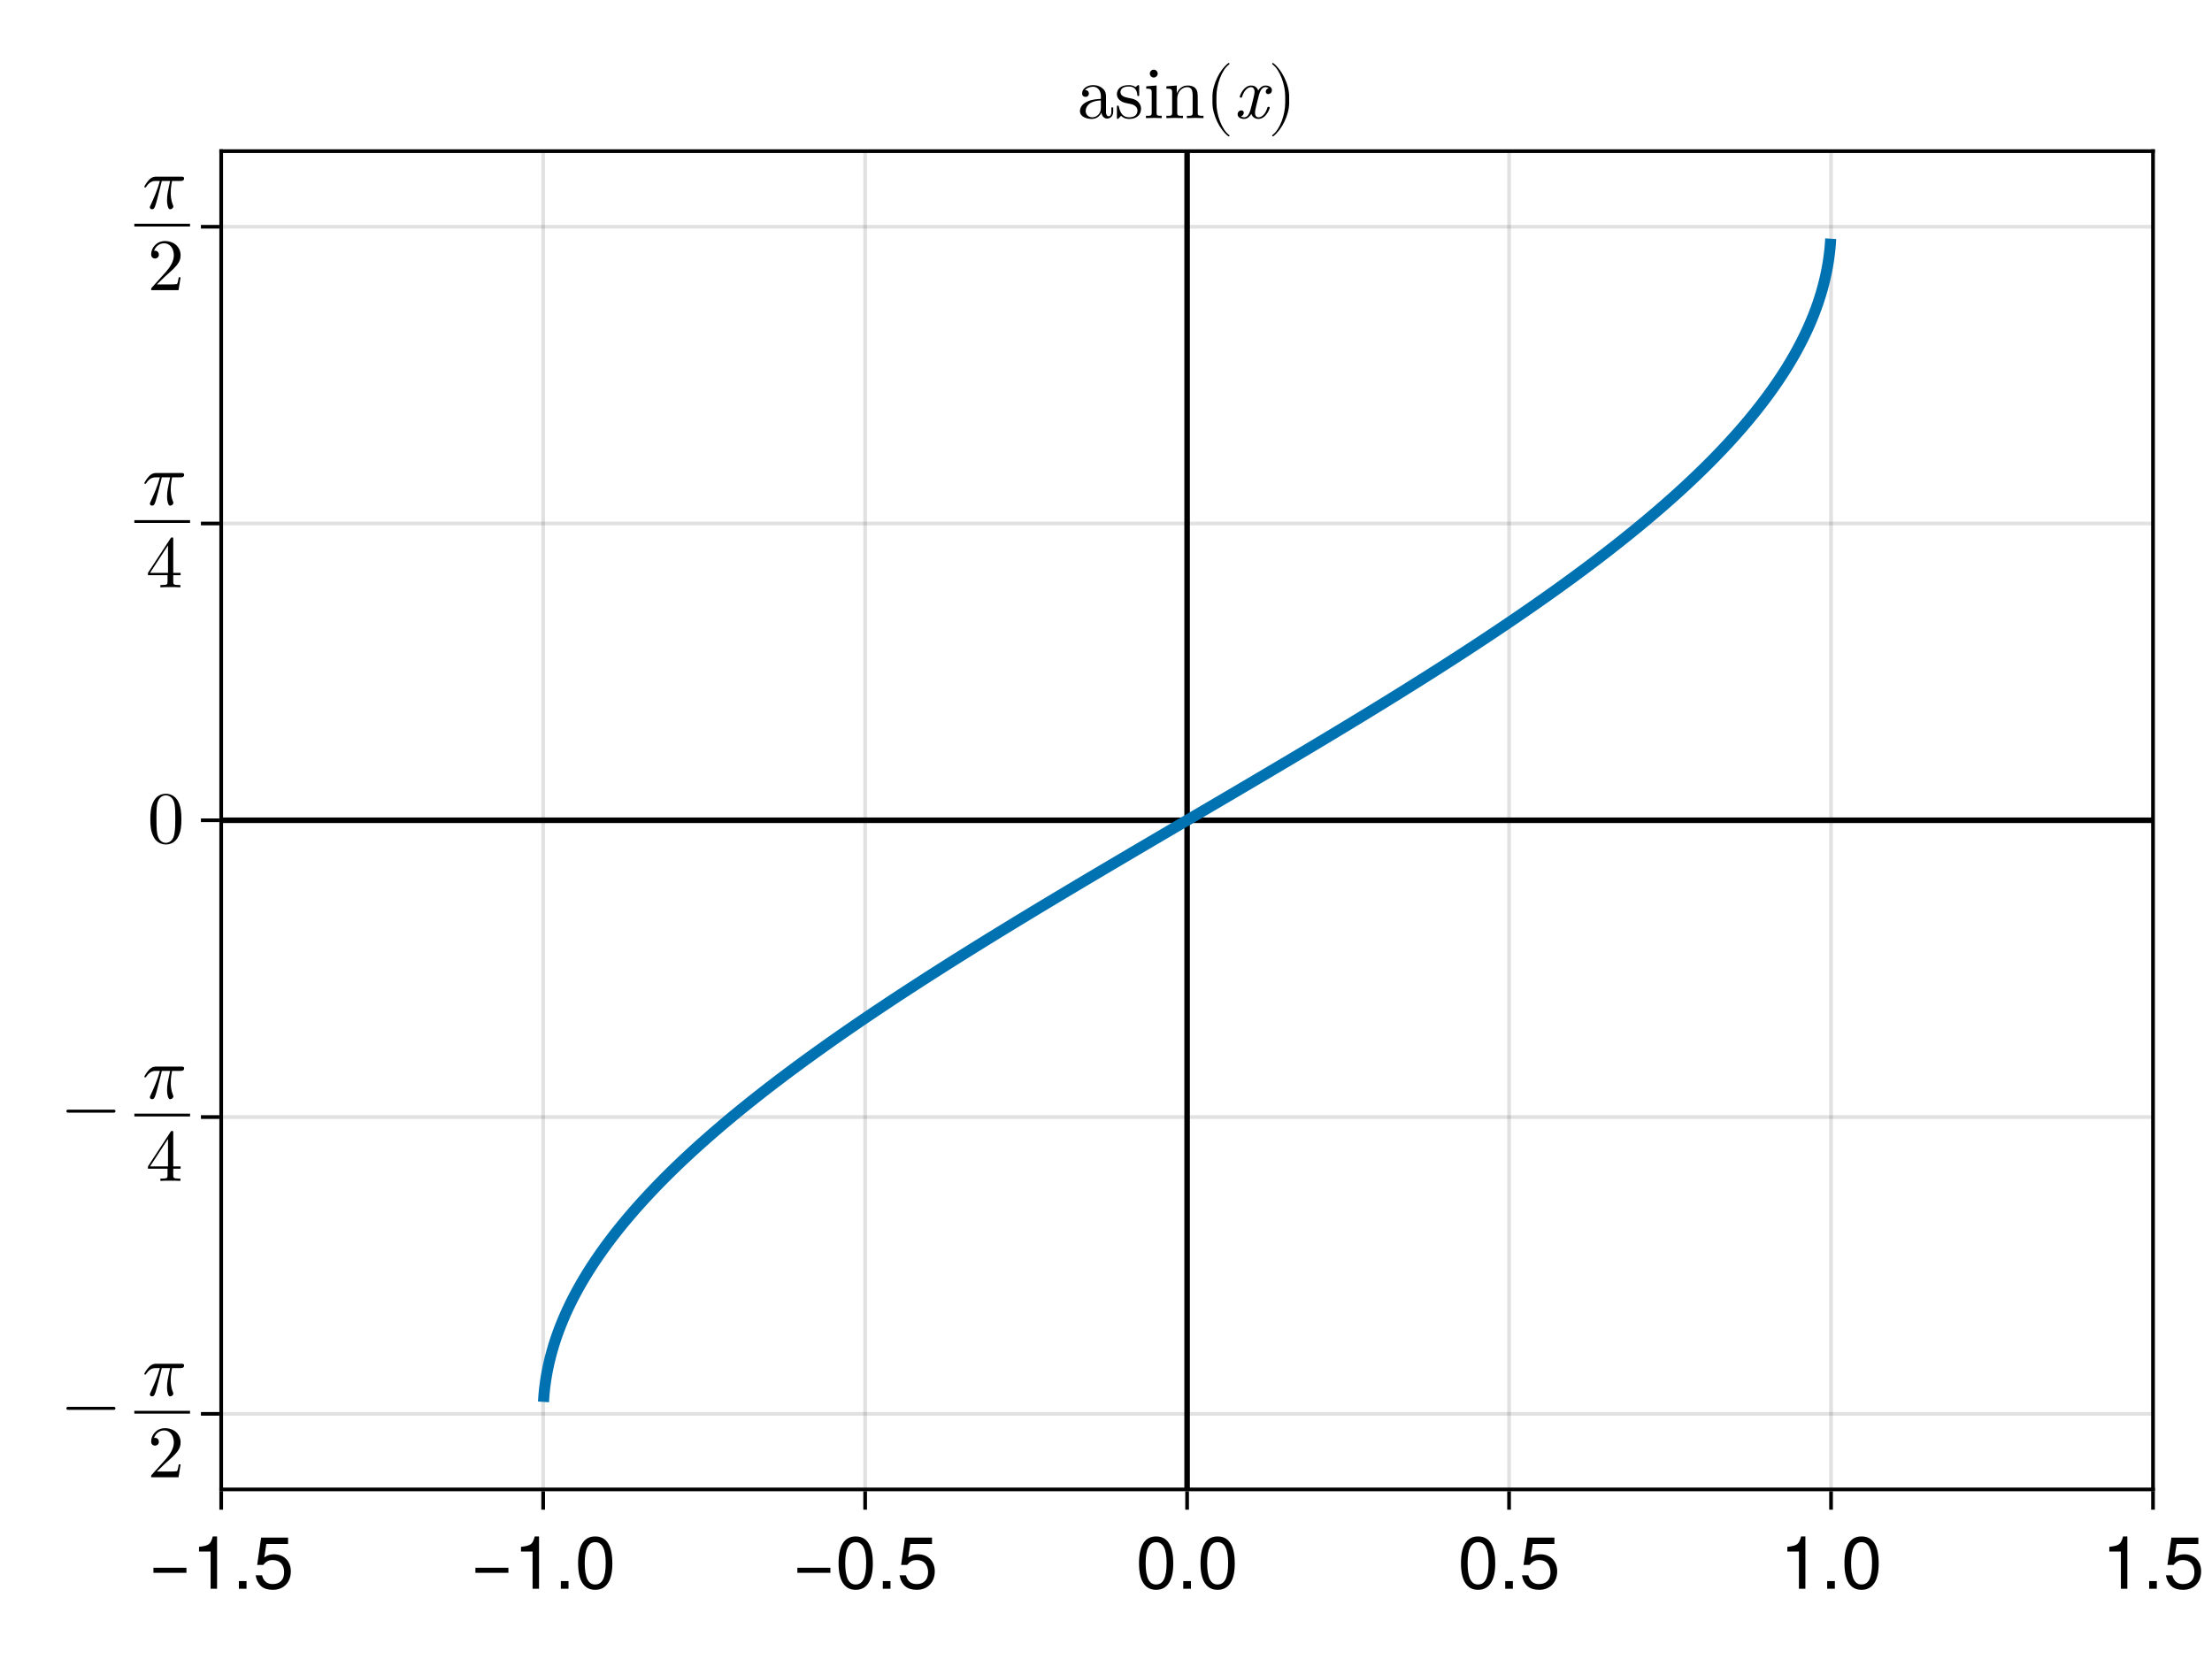 <?xml version="1.0" encoding="UTF-8"?>
<svg xmlns="http://www.w3.org/2000/svg" xmlns:xlink="http://www.w3.org/1999/xlink" width="600" height="450" viewBox="0 0 600 450">
<defs>
<g>
<g id="glyph-0-0-170af05b">
<path d="M 10.312 -4.312 C 10.312 -4.312 1.359 -4.312 1.359 -4.312 C 1.359 -4.312 1.359 -5.688 1.359 -5.688 C 1.359 -5.688 10.312 -5.688 10.312 -5.688 C 10.312 -5.688 10.312 -4.312 10.312 -4.312 Z M 10.312 -4.312 "/>
</g>
<g id="glyph-1-0-170af05b">
<path d="M 6.938 0 C 6.938 0 5.188 0 5.188 0 C 5.188 0 5.188 -10.094 5.188 -10.094 C 5.188 -10.094 2.047 -10.094 2.047 -10.094 C 2.047 -10.094 2.047 -11.359 2.047 -11.359 C 4.766 -11.703 5.156 -12 5.781 -14.188 C 5.781 -14.188 6.938 -14.188 6.938 -14.188 C 6.938 -14.188 6.938 0 6.938 0 Z M 6.938 0 "/>
</g>
<g id="glyph-1-1-170af05b">
<path d="M 3.812 0 C 3.812 0 1.734 0 1.734 0 C 1.734 0 1.734 -2.078 1.734 -2.078 C 1.734 -2.078 3.812 -2.078 3.812 -2.078 C 3.812 -2.078 3.812 0 3.812 0 Z M 3.812 0 "/>
</g>
<g id="glyph-1-2-170af05b">
<path d="M 10.312 -4.312 C 10.312 -4.312 1.359 -4.312 1.359 -4.312 C 1.359 -4.312 1.359 -5.688 1.359 -5.688 C 1.359 -5.688 10.312 -5.688 10.312 -5.688 C 10.312 -5.688 10.312 -4.312 10.312 -4.312 Z M 10.312 -4.312 "/>
</g>
<g id="glyph-1-3-170af05b">
<path d="M 10.141 -6.812 C 10.141 -2.156 8.5 0.297 5.5 0.297 C 2.453 0.297 0.859 -2.156 0.859 -6.938 C 0.859 -11.703 2.438 -14.188 5.5 -14.188 C 8.578 -14.188 10.141 -11.734 10.141 -6.812 Z M 8.344 -6.984 C 8.344 -10.781 7.406 -12.625 5.5 -12.625 C 3.594 -12.625 2.656 -10.797 2.656 -6.922 C 2.656 -3.047 3.594 -1.156 5.453 -1.156 C 7.422 -1.156 8.344 -2.953 8.344 -6.984 Z M 8.344 -6.984 "/>
</g>
<g id="glyph-1-4-170af05b">
<path d="M 10.266 -4.703 C 10.266 -1.703 8.266 0.297 5.406 0.297 C 2.875 0.297 1.281 -0.812 0.703 -3.641 C 0.703 -3.641 2.453 -3.641 2.453 -3.641 C 2.875 -2.047 3.812 -1.266 5.359 -1.266 C 7.281 -1.266 8.453 -2.422 8.453 -4.453 C 8.453 -6.562 7.266 -7.781 5.359 -7.781 C 4.266 -7.781 3.578 -7.438 2.766 -6.453 C 2.766 -6.453 1.141 -6.453 1.141 -6.453 C 1.141 -6.453 2.203 -13.875 2.203 -13.875 C 2.203 -13.875 9.516 -13.875 9.516 -13.875 C 9.516 -13.875 9.516 -12.141 9.516 -12.141 C 9.516 -12.141 3.625 -12.141 3.625 -12.141 C 3.625 -12.141 3.062 -8.484 3.062 -8.484 C 3.875 -9.078 4.688 -9.344 5.688 -9.344 C 8.406 -9.344 10.266 -7.5 10.266 -4.703 Z M 10.266 -4.703 "/>
</g>
<g id="glyph-2-0-170af05b">
<path d="M 10.266 -4.703 C 10.266 -1.703 8.266 0.297 5.406 0.297 C 2.875 0.297 1.281 -0.812 0.703 -3.641 C 0.703 -3.641 2.453 -3.641 2.453 -3.641 C 2.875 -2.047 3.812 -1.266 5.359 -1.266 C 7.281 -1.266 8.453 -2.422 8.453 -4.453 C 8.453 -6.562 7.266 -7.781 5.359 -7.781 C 4.266 -7.781 3.578 -7.438 2.766 -6.453 C 2.766 -6.453 1.141 -6.453 1.141 -6.453 C 1.141 -6.453 2.203 -13.875 2.203 -13.875 C 2.203 -13.875 9.516 -13.875 9.516 -13.875 C 9.516 -13.875 9.516 -12.141 9.516 -12.141 C 9.516 -12.141 3.625 -12.141 3.625 -12.141 C 3.625 -12.141 3.062 -8.484 3.062 -8.484 C 3.875 -9.078 4.688 -9.344 5.688 -9.344 C 8.406 -9.344 10.266 -7.5 10.266 -4.703 Z M 10.266 -4.703 "/>
</g>
<g id="glyph-3-0-170af05b">
<path d="M 3.812 0 C 3.812 0 1.734 0 1.734 0 C 1.734 0 1.734 -2.078 1.734 -2.078 C 1.734 -2.078 3.812 -2.078 3.812 -2.078 C 3.812 -2.078 3.812 0 3.812 0 Z M 3.812 0 "/>
</g>
<g id="glyph-3-1-170af05b">
<path d="M 10.141 -6.812 C 10.141 -2.156 8.5 0.297 5.5 0.297 C 2.453 0.297 0.859 -2.156 0.859 -6.938 C 0.859 -11.703 2.438 -14.188 5.5 -14.188 C 8.578 -14.188 10.141 -11.734 10.141 -6.812 Z M 8.344 -6.984 C 8.344 -10.781 7.406 -12.625 5.5 -12.625 C 3.594 -12.625 2.656 -10.797 2.656 -6.922 C 2.656 -3.047 3.594 -1.156 5.453 -1.156 C 7.422 -1.156 8.344 -2.953 8.344 -6.984 Z M 8.344 -6.984 "/>
</g>
<g id="glyph-3-2-170af05b">
<path d="M 10.312 -4.312 C 10.312 -4.312 1.359 -4.312 1.359 -4.312 C 1.359 -4.312 1.359 -5.688 1.359 -5.688 C 1.359 -5.688 10.312 -5.688 10.312 -5.688 C 10.312 -5.688 10.312 -4.312 10.312 -4.312 Z M 10.312 -4.312 "/>
</g>
<g id="glyph-4-0-170af05b">
<path d="M 10.141 -6.812 C 10.141 -2.156 8.5 0.297 5.5 0.297 C 2.453 0.297 0.859 -2.156 0.859 -6.938 C 0.859 -11.703 2.438 -14.188 5.5 -14.188 C 8.578 -14.188 10.141 -11.734 10.141 -6.812 Z M 8.344 -6.984 C 8.344 -10.781 7.406 -12.625 5.5 -12.625 C 3.594 -12.625 2.656 -10.797 2.656 -6.922 C 2.656 -3.047 3.594 -1.156 5.453 -1.156 C 7.422 -1.156 8.344 -2.953 8.344 -6.984 Z M 8.344 -6.984 "/>
</g>
<g id="glyph-5-0-170af05b">
<path d="M 3.812 0 C 3.812 0 1.734 0 1.734 0 C 1.734 0 1.734 -2.078 1.734 -2.078 C 1.734 -2.078 3.812 -2.078 3.812 -2.078 C 3.812 -2.078 3.812 0 3.812 0 Z M 3.812 0 "/>
</g>
<g id="glyph-5-1-170af05b">
<path d="M 6.938 0 C 6.938 0 5.188 0 5.188 0 C 5.188 0 5.188 -10.094 5.188 -10.094 C 5.188 -10.094 2.047 -10.094 2.047 -10.094 C 2.047 -10.094 2.047 -11.359 2.047 -11.359 C 4.766 -11.703 5.156 -12 5.781 -14.188 C 5.781 -14.188 6.938 -14.188 6.938 -14.188 C 6.938 -14.188 6.938 0 6.938 0 Z M 6.938 0 "/>
</g>
<g id="glyph-6-0-170af05b">
<path d="M 6.938 0 C 6.938 0 5.188 0 5.188 0 C 5.188 0 5.188 -10.094 5.188 -10.094 C 5.188 -10.094 2.047 -10.094 2.047 -10.094 C 2.047 -10.094 2.047 -11.359 2.047 -11.359 C 4.766 -11.703 5.156 -12 5.781 -14.188 C 5.781 -14.188 6.938 -14.188 6.938 -14.188 C 6.938 -14.188 6.938 0 6.938 0 Z M 6.938 0 "/>
</g>
<g id="glyph-7-0-170af05b">
<path d="M 3.812 0 C 3.812 0 1.734 0 1.734 0 C 1.734 0 1.734 -2.078 1.734 -2.078 C 1.734 -2.078 3.812 -2.078 3.812 -2.078 C 3.812 -2.078 3.812 0 3.812 0 Z M 3.812 0 "/>
</g>
<g id="glyph-8-0-170af05b">
<path d="M 14.438 -5 C 14.438 -5.219 14.266 -5.406 14.047 -5.406 L 1.516 -5.406 C 1.297 -5.406 1.125 -5.219 1.125 -5 C 1.125 -4.781 1.297 -4.594 1.516 -4.594 L 14.047 -4.594 C 14.266 -4.594 14.438 -4.781 14.438 -5 Z M 14.438 -5 "/>
</g>
<g id="glyph-8-1-170af05b">
<path d="M 11.344 -8.141 C 11.344 -8.625 10.922 -8.625 10.547 -8.625 L 3.844 -8.625 C 3.406 -8.625 2.641 -8.625 1.766 -7.688 C 1.062 -6.906 0.547 -5.984 0.547 -5.875 C 0.547 -5.875 0.547 -5.688 0.781 -5.688 C 0.938 -5.688 0.984 -5.766 1.094 -5.922 C 2.078 -7.453 3.234 -7.453 3.641 -7.453 L 4.781 -7.453 C 4.141 -5.047 3.062 -2.625 2.219 -0.797 C 2.062 -0.5 2.062 -0.453 2.062 -0.312 C 2.062 0.062 2.375 0.219 2.641 0.219 C 3.234 0.219 3.406 -0.344 3.641 -1.078 C 3.922 -2 3.922 -2.047 4.188 -3.047 L 5.297 -7.453 L 7.562 -7.453 C 6.906 -4.5 6.719 -3.641 6.719 -2.297 C 6.719 -2 6.719 -1.453 6.875 -0.781 C 7.078 0.094 7.297 0.219 7.594 0.219 C 8 0.219 8.422 -0.141 8.422 -0.547 C 8.422 -0.656 8.422 -0.703 8.297 -0.984 C 7.719 -2.422 7.719 -3.719 7.719 -4.281 C 7.719 -5.344 7.859 -6.422 8.078 -7.453 L 10.359 -7.453 C 10.625 -7.453 11.344 -7.453 11.344 -8.141 Z M 11.344 -8.141 "/>
</g>
<g id="glyph-8-2-170af05b">
<path d="M 9.422 -3.297 L 9.422 -3.922 L 7.422 -3.922 L 7.422 -13.016 C 7.422 -13.422 7.422 -13.547 7.094 -13.547 C 6.922 -13.547 6.859 -13.547 6.703 -13.297 L 0.562 -3.922 L 0.562 -3.297 L 5.875 -3.297 L 5.875 -1.562 C 5.875 -0.844 5.844 -0.625 4.359 -0.625 L 3.938 -0.625 L 3.938 0 C 4.766 -0.062 5.797 -0.062 6.641 -0.062 C 7.484 -0.062 8.547 -0.062 9.359 0 L 9.359 -0.625 L 8.938 -0.625 C 7.453 -0.625 7.422 -0.844 7.422 -1.562 L 7.422 -3.297 Z M 6 -3.922 L 1.125 -3.922 L 6 -11.375 Z M 6 -3.922 "/>
</g>
<g id="glyph-8-3-170af05b">
<path d="M 9.203 -6.406 C 9.203 -8 9.094 -9.594 8.406 -11.078 C 7.484 -13 5.844 -13.312 5 -13.312 C 3.797 -13.312 2.344 -12.797 1.516 -10.938 C 0.875 -9.562 0.781 -8 0.781 -6.406 C 0.781 -4.906 0.859 -3.094 1.688 -1.578 C 2.547 0.047 4 0.438 4.984 0.438 C 6.062 0.438 7.578 0.016 8.453 -1.875 C 9.094 -3.266 9.203 -4.812 9.203 -6.406 Z M 7.547 -6.641 C 7.547 -5.141 7.547 -3.781 7.312 -2.5 C 7.016 -0.594 5.875 0 4.984 0 C 4.203 0 3.016 -0.5 2.656 -2.422 C 2.438 -3.625 2.438 -5.453 2.438 -6.641 C 2.438 -7.922 2.438 -9.234 2.594 -10.312 C 2.984 -12.703 4.484 -12.875 4.984 -12.875 C 5.641 -12.875 6.953 -12.516 7.344 -10.547 C 7.547 -9.422 7.547 -7.906 7.547 -6.641 Z M 7.547 -6.641 "/>
</g>
<g id="glyph-9-0-170af05b">
<path d="M 8.984 -3.484 L 8.484 -3.484 C 8.375 -2.875 8.234 -2 8.047 -1.703 C 7.906 -1.547 6.578 -1.547 6.141 -1.547 L 2.547 -1.547 L 4.656 -3.594 C 7.781 -6.359 8.984 -7.438 8.984 -9.438 C 8.984 -11.719 7.188 -13.312 4.734 -13.312 C 2.484 -13.312 1 -11.484 1 -9.703 C 1 -8.578 2 -8.578 2.062 -8.578 C 2.406 -8.578 3.094 -8.812 3.094 -9.641 C 3.094 -10.156 2.734 -10.688 2.047 -10.688 C 1.875 -10.688 1.844 -10.688 1.781 -10.656 C 2.234 -11.953 3.312 -12.703 4.484 -12.703 C 6.297 -12.703 7.156 -11.078 7.156 -9.438 C 7.156 -7.844 6.156 -6.266 5.062 -5.016 L 1.219 -0.734 C 1 -0.516 1 -0.484 1 0 L 8.422 0 Z M 8.984 -3.484 "/>
</g>
<g id="glyph-10-0-170af05b">
<path d="M 11.344 -8.141 C 11.344 -8.625 10.922 -8.625 10.547 -8.625 L 3.844 -8.625 C 3.406 -8.625 2.641 -8.625 1.766 -7.688 C 1.062 -6.906 0.547 -5.984 0.547 -5.875 C 0.547 -5.875 0.547 -5.688 0.781 -5.688 C 0.938 -5.688 0.984 -5.766 1.094 -5.922 C 2.078 -7.453 3.234 -7.453 3.641 -7.453 L 4.781 -7.453 C 4.141 -5.047 3.062 -2.625 2.219 -0.797 C 2.062 -0.5 2.062 -0.453 2.062 -0.312 C 2.062 0.062 2.375 0.219 2.641 0.219 C 3.234 0.219 3.406 -0.344 3.641 -1.078 C 3.922 -2 3.922 -2.047 4.188 -3.047 L 5.297 -7.453 L 7.562 -7.453 C 6.906 -4.5 6.719 -3.641 6.719 -2.297 C 6.719 -2 6.719 -1.453 6.875 -0.781 C 7.078 0.094 7.297 0.219 7.594 0.219 C 8 0.219 8.422 -0.141 8.422 -0.547 C 8.422 -0.656 8.422 -0.703 8.297 -0.984 C 7.719 -2.422 7.719 -3.719 7.719 -4.281 C 7.719 -5.344 7.859 -6.422 8.078 -7.453 L 10.359 -7.453 C 10.625 -7.453 11.344 -7.453 11.344 -8.141 Z M 11.344 -8.141 "/>
</g>
<g id="glyph-11-0-170af05b">
<path d="M 11.344 -8.141 C 11.344 -8.625 10.922 -8.625 10.547 -8.625 L 3.844 -8.625 C 3.406 -8.625 2.641 -8.625 1.766 -7.688 C 1.062 -6.906 0.547 -5.984 0.547 -5.875 C 0.547 -5.875 0.547 -5.688 0.781 -5.688 C 0.938 -5.688 0.984 -5.766 1.094 -5.922 C 2.078 -7.453 3.234 -7.453 3.641 -7.453 L 4.781 -7.453 C 4.141 -5.047 3.062 -2.625 2.219 -0.797 C 2.062 -0.5 2.062 -0.453 2.062 -0.312 C 2.062 0.062 2.375 0.219 2.641 0.219 C 3.234 0.219 3.406 -0.344 3.641 -1.078 C 3.922 -2 3.922 -2.047 4.188 -3.047 L 5.297 -7.453 L 7.562 -7.453 C 6.906 -4.5 6.719 -3.641 6.719 -2.297 C 6.719 -2 6.719 -1.453 6.875 -0.781 C 7.078 0.094 7.297 0.219 7.594 0.219 C 8 0.219 8.422 -0.141 8.422 -0.547 C 8.422 -0.656 8.422 -0.703 8.297 -0.984 C 7.719 -2.422 7.719 -3.719 7.719 -4.281 C 7.719 -5.344 7.859 -6.422 8.078 -7.453 L 10.359 -7.453 C 10.625 -7.453 11.344 -7.453 11.344 -8.141 Z M 11.344 -8.141 "/>
</g>
<g id="glyph-12-0-170af05b">
<path d="M 8.984 -3.484 L 8.484 -3.484 C 8.375 -2.875 8.234 -2 8.047 -1.703 C 7.906 -1.547 6.578 -1.547 6.141 -1.547 L 2.547 -1.547 L 4.656 -3.594 C 7.781 -6.359 8.984 -7.438 8.984 -9.438 C 8.984 -11.719 7.188 -13.312 4.734 -13.312 C 2.484 -13.312 1 -11.484 1 -9.703 C 1 -8.578 2 -8.578 2.062 -8.578 C 2.406 -8.578 3.094 -8.812 3.094 -9.641 C 3.094 -10.156 2.734 -10.688 2.047 -10.688 C 1.875 -10.688 1.844 -10.688 1.781 -10.656 C 2.234 -11.953 3.312 -12.703 4.484 -12.703 C 6.297 -12.703 7.156 -11.078 7.156 -9.438 C 7.156 -7.844 6.156 -6.266 5.062 -5.016 L 1.219 -0.734 C 1 -0.516 1 -0.484 1 0 L 8.422 0 Z M 8.984 -3.484 "/>
</g>
<g id="glyph-13-0-170af05b">
<path d="M 9.656 -1.781 L 9.656 -2.906 L 9.156 -2.906 L 9.156 -1.781 C 9.156 -0.625 8.656 -0.5 8.438 -0.5 C 7.781 -0.5 7.703 -1.406 7.703 -1.5 L 7.703 -5.5 C 7.703 -6.344 7.703 -7.125 6.984 -7.859 C 6.203 -8.641 5.203 -8.953 4.234 -8.953 C 2.594 -8.953 1.219 -8.016 1.219 -6.703 C 1.219 -6.094 1.625 -5.766 2.141 -5.766 C 2.703 -5.766 3.062 -6.156 3.062 -6.688 C 3.062 -6.922 2.953 -7.578 2.047 -7.594 C 2.578 -8.297 3.562 -8.516 4.203 -8.516 C 5.188 -8.516 6.312 -7.734 6.312 -5.953 L 6.312 -5.219 C 5.297 -5.156 3.906 -5.094 2.641 -4.5 C 1.141 -3.812 0.641 -2.781 0.641 -1.906 C 0.641 -0.281 2.578 0.219 3.844 0.219 C 5.156 0.219 6.078 -0.578 6.453 -1.516 C 6.547 -0.719 7.078 0.125 8.016 0.125 C 8.438 0.125 9.656 -0.156 9.656 -1.781 Z M 6.312 -2.797 C 6.312 -0.906 4.875 -0.219 3.984 -0.219 C 3 -0.219 2.188 -0.922 2.188 -1.922 C 2.188 -3.016 3.016 -4.688 6.312 -4.797 Z M 6.312 -2.797 "/>
</g>
<g id="glyph-13-1-170af05b">
<path d="M 7.203 -2.562 C 7.203 -3.625 6.594 -4.219 6.359 -4.453 C 5.703 -5.094 4.922 -5.266 4.078 -5.422 C 2.953 -5.641 1.625 -5.906 1.625 -7.062 C 1.625 -7.766 2.141 -8.578 3.859 -8.578 C 6.062 -8.578 6.156 -6.781 6.203 -6.156 C 6.219 -5.984 6.438 -5.984 6.438 -5.984 C 6.703 -5.984 6.703 -6.078 6.703 -6.453 L 6.703 -8.484 C 6.703 -8.812 6.703 -8.953 6.484 -8.953 C 6.375 -8.953 6.344 -8.953 6.078 -8.719 C 6.016 -8.641 5.812 -8.453 5.734 -8.406 C 4.984 -8.953 4.156 -8.953 3.859 -8.953 C 1.422 -8.953 0.656 -7.625 0.656 -6.5 C 0.656 -5.797 0.984 -5.234 1.516 -4.797 C 2.156 -4.281 2.719 -4.156 4.156 -3.875 C 4.594 -3.797 6.234 -3.484 6.234 -2.047 C 6.234 -1.016 5.547 -0.219 3.984 -0.219 C 2.297 -0.219 1.578 -1.359 1.203 -3.062 C 1.141 -3.312 1.125 -3.406 0.922 -3.406 C 0.656 -3.406 0.656 -3.266 0.656 -2.906 L 0.656 -0.266 C 0.656 0.078 0.656 0.219 0.875 0.219 C 0.984 0.219 1 0.203 1.375 -0.188 C 1.422 -0.219 1.422 -0.266 1.781 -0.641 C 2.656 0.203 3.562 0.219 3.984 0.219 C 6.281 0.219 7.203 -1.125 7.203 -2.562 Z M 7.203 -2.562 "/>
</g>
<g id="glyph-13-2-170af05b">
<path d="M 4.938 0 L 4.938 -0.625 C 3.625 -0.625 3.547 -0.719 3.547 -1.5 L 3.547 -8.844 L 0.734 -8.625 L 0.734 -8 C 2.047 -8 2.219 -7.875 2.219 -6.906 L 2.219 -1.516 C 2.219 -0.625 2 -0.625 0.656 -0.625 L 0.656 0 L 2.859 -0.062 C 3.562 -0.062 4.266 -0.016 4.938 0 Z M 3.844 -12.078 C 3.844 -12.625 3.375 -13.141 2.781 -13.141 C 2.094 -13.141 1.703 -12.578 1.703 -12.078 C 1.703 -11.547 2.156 -11.016 2.766 -11.016 C 3.438 -11.016 3.844 -11.578 3.844 -12.078 Z M 3.844 -12.078 "/>
</g>
<g id="glyph-14-0-170af05b">
<path d="M 10.703 0 L 10.703 -0.625 C 9.656 -0.625 9.156 -0.625 9.141 -1.219 L 9.141 -5.047 C 9.141 -6.766 9.141 -7.375 8.516 -8.094 C 8.234 -8.438 7.578 -8.844 6.422 -8.844 C 4.953 -8.844 4.016 -7.984 3.453 -6.734 L 3.453 -8.844 L 0.641 -8.625 L 0.641 -8 C 2.047 -8 2.203 -7.859 2.203 -6.875 L 2.203 -1.516 C 2.203 -0.625 1.984 -0.625 0.641 -0.625 L 0.641 0 L 2.906 -0.062 L 5.141 0 L 5.141 -0.625 C 3.797 -0.625 3.578 -0.625 3.578 -1.516 L 3.578 -5.203 C 3.578 -7.281 5 -8.406 6.281 -8.406 C 7.547 -8.406 7.766 -7.312 7.766 -6.188 L 7.766 -1.516 C 7.766 -0.625 7.547 -0.625 6.203 -0.625 L 6.203 0 L 8.453 -0.062 Z M 10.703 0 "/>
</g>
<g id="glyph-14-1-170af05b">
<path d="M 6.641 4.766 C 6.641 4.703 6.594 4.641 6.562 4.594 C 4.484 3.047 3.094 -0.953 3.094 -4.156 L 3.094 -5.844 C 3.094 -9.047 4.484 -13.047 6.562 -14.594 C 6.594 -14.641 6.641 -14.703 6.641 -14.766 C 6.641 -14.859 6.547 -14.953 6.438 -14.953 C 6.406 -14.953 6.359 -14.938 6.312 -14.922 C 4.125 -13.266 2.016 -9.266 2.016 -5.844 L 2.016 -4.156 C 2.016 -0.734 4.125 3.266 6.312 4.922 C 6.359 4.938 6.406 4.953 6.438 4.953 C 6.547 4.953 6.641 4.859 6.641 4.766 Z M 6.641 4.766 "/>
</g>
<g id="glyph-14-2-170af05b">
<path d="M 5.766 -4.156 L 5.766 -5.844 C 5.766 -9.266 3.656 -13.266 1.453 -14.922 C 1.422 -14.938 1.375 -14.953 1.344 -14.953 C 1.234 -14.953 1.141 -14.859 1.141 -14.766 C 1.141 -14.703 1.188 -14.641 1.219 -14.594 C 3.297 -13.047 4.688 -9.047 4.688 -5.844 L 4.688 -4.156 C 4.688 -0.953 3.297 3.047 1.219 4.594 C 1.188 4.641 1.141 4.703 1.141 4.766 C 1.141 4.859 1.234 4.953 1.344 4.953 C 1.375 4.953 1.422 4.938 1.453 4.922 C 3.656 3.266 5.766 -0.734 5.766 -4.156 Z M 5.766 -4.156 "/>
</g>
<g id="glyph-15-0-170af05b">
<path d="M 9.766 -2.859 C 9.766 -3.062 9.594 -3.062 9.453 -3.062 C 9.219 -3.062 9.203 -3.047 9.094 -2.719 C 8.562 -1 7.562 -0.219 6.719 -0.219 C 6.312 -0.219 5.781 -0.453 5.781 -1.5 C 5.781 -1.984 6 -2.844 6.156 -3.516 L 6.844 -6.266 C 7.125 -7.297 7.656 -8.406 8.594 -8.406 C 8.656 -8.406 9.156 -8.406 9.484 -8.125 C 8.688 -7.922 8.688 -7.156 8.688 -7.156 C 8.688 -6.906 8.859 -6.516 9.375 -6.516 C 9.734 -6.516 10.359 -6.797 10.359 -7.578 C 10.359 -8.594 9.203 -8.844 8.625 -8.844 C 7.516 -8.844 6.859 -7.859 6.656 -7.484 C 6.219 -8.688 5.234 -8.844 4.734 -8.844 C 2.734 -8.844 1.656 -6.219 1.656 -5.766 C 1.656 -5.562 1.859 -5.562 1.953 -5.562 C 2.219 -5.562 2.219 -5.578 2.312 -5.906 C 2.859 -7.625 3.906 -8.406 4.703 -8.406 C 5.281 -8.406 5.656 -7.938 5.656 -7.141 C 5.656 -6.656 5.422 -5.688 5.234 -4.938 L 4.781 -3.125 C 4.453 -1.812 4.047 -0.219 2.844 -0.219 C 2.781 -0.219 2.297 -0.219 1.953 -0.5 C 2.562 -0.656 2.734 -1.156 2.734 -1.453 C 2.734 -1.984 2.312 -2.094 2.062 -2.094 C 1.562 -2.094 1.062 -1.688 1.062 -1.016 C 1.062 -0.234 1.906 0.219 2.812 0.219 C 3.781 0.219 4.438 -0.547 4.781 -1.141 C 5.188 0 6.156 0.219 6.688 0.219 C 8.734 0.219 9.766 -2.453 9.766 -2.859 Z M 9.766 -2.859 "/>
</g>
</g>
<clipPath id="clip-0-170af05b">
<path clip-rule="nonzero" d="M 321 41 L 323 41 L 323 404 L 321 404 Z M 321 41 "/>
</clipPath>
<clipPath id="clip-1-170af05b">
<path clip-rule="nonzero" d="M 60 221 L 584 221 L 584 224 L 60 224 Z M 60 221 "/>
</clipPath>
</defs>
<rect x="-60" y="-45" width="720" height="540" fill="rgb(100%, 100%, 100%)" fill-opacity="1"/>
<path fill-rule="nonzero" fill="rgb(100%, 100%, 100%)" fill-opacity="1" d="M 60 404 L 584 404 L 584 41 L 60 41 Z M 60 404 "/>
<path fill="none" stroke-width="1" stroke-linecap="butt" stroke-linejoin="miter" stroke="rgb(0%, 0%, 0%)" stroke-opacity="0.12" stroke-miterlimit="1.155" d="M 60 404 L 60 41 "/>
<path fill="none" stroke-width="1" stroke-linecap="butt" stroke-linejoin="miter" stroke="rgb(0%, 0%, 0%)" stroke-opacity="0.12" stroke-miterlimit="1.155" d="M 147.332 404 L 147.332 41 "/>
<path fill="none" stroke-width="1" stroke-linecap="butt" stroke-linejoin="miter" stroke="rgb(0%, 0%, 0%)" stroke-opacity="0.12" stroke-miterlimit="1.155" d="M 234.668 404 L 234.668 41 "/>
<path fill="none" stroke-width="1" stroke-linecap="butt" stroke-linejoin="miter" stroke="rgb(0%, 0%, 0%)" stroke-opacity="0.12" stroke-miterlimit="1.155" d="M 322 404 L 322 41 "/>
<path fill="none" stroke-width="1" stroke-linecap="butt" stroke-linejoin="miter" stroke="rgb(0%, 0%, 0%)" stroke-opacity="0.12" stroke-miterlimit="1.155" d="M 409.332 404 L 409.332 41 "/>
<path fill="none" stroke-width="1" stroke-linecap="butt" stroke-linejoin="miter" stroke="rgb(0%, 0%, 0%)" stroke-opacity="0.12" stroke-miterlimit="1.155" d="M 496.668 404 L 496.668 41 "/>
<path fill="none" stroke-width="1" stroke-linecap="butt" stroke-linejoin="miter" stroke="rgb(0%, 0%, 0%)" stroke-opacity="0.12" stroke-miterlimit="1.155" d="M 584 404 L 584 41 "/>
<path fill="none" stroke-width="1" stroke-linecap="butt" stroke-linejoin="miter" stroke="rgb(0%, 0%, 0%)" stroke-opacity="0.12" stroke-miterlimit="1.155" d="M 60 383.5 L 584 383.5 "/>
<path fill="none" stroke-width="1" stroke-linecap="butt" stroke-linejoin="miter" stroke="rgb(0%, 0%, 0%)" stroke-opacity="0.12" stroke-miterlimit="1.155" d="M 60 303 L 584 303 "/>
<path fill="none" stroke-width="1" stroke-linecap="butt" stroke-linejoin="miter" stroke="rgb(0%, 0%, 0%)" stroke-opacity="0.12" stroke-miterlimit="1.155" d="M 60 222.5 L 584 222.5 "/>
<path fill="none" stroke-width="1" stroke-linecap="butt" stroke-linejoin="miter" stroke="rgb(0%, 0%, 0%)" stroke-opacity="0.12" stroke-miterlimit="1.155" d="M 60 142 L 584 142 "/>
<path fill="none" stroke-width="1" stroke-linecap="butt" stroke-linejoin="miter" stroke="rgb(0%, 0%, 0%)" stroke-opacity="0.12" stroke-miterlimit="1.155" d="M 60 61.5 L 584 61.5 "/>
<g fill="rgb(0%, 0%, 0%)" fill-opacity="1">
<use xlink:href="#glyph-0-0-170af05b" x="40.26" y="430.94"/>
</g>
<g fill="rgb(0%, 0%, 0%)" fill-opacity="1">
<use xlink:href="#glyph-1-0-170af05b" x="51.94" y="430.94"/>
</g>
<g fill="rgb(0%, 0%, 0%)" fill-opacity="1">
<use xlink:href="#glyph-1-1-170af05b" x="63.06" y="430.94"/>
</g>
<g fill="rgb(0%, 0%, 0%)" fill-opacity="1">
<use xlink:href="#glyph-2-0-170af05b" x="68.62" y="430.94"/>
</g>
<g fill="rgb(0%, 0%, 0%)" fill-opacity="1">
<use xlink:href="#glyph-1-2-170af05b" x="127.593" y="430.94"/>
</g>
<g fill="rgb(0%, 0%, 0%)" fill-opacity="1">
<use xlink:href="#glyph-1-0-170af05b" x="139.273" y="430.94"/>
</g>
<g fill="rgb(0%, 0%, 0%)" fill-opacity="1">
<use xlink:href="#glyph-3-0-170af05b" x="150.393" y="430.94"/>
</g>
<g fill="rgb(0%, 0%, 0%)" fill-opacity="1">
<use xlink:href="#glyph-3-1-170af05b" x="155.953" y="430.94"/>
</g>
<g fill="rgb(0%, 0%, 0%)" fill-opacity="1">
<use xlink:href="#glyph-3-2-170af05b" x="214.927" y="430.94"/>
</g>
<g fill="rgb(0%, 0%, 0%)" fill-opacity="1">
<use xlink:href="#glyph-1-3-170af05b" x="226.607" y="430.94"/>
</g>
<g fill="rgb(0%, 0%, 0%)" fill-opacity="1">
<use xlink:href="#glyph-3-0-170af05b" x="237.727" y="430.94"/>
</g>
<g fill="rgb(0%, 0%, 0%)" fill-opacity="1">
<use xlink:href="#glyph-1-4-170af05b" x="243.287" y="430.94"/>
</g>
<g fill="rgb(0%, 0%, 0%)" fill-opacity="1">
<use xlink:href="#glyph-4-0-170af05b" x="308.1" y="430.94"/>
</g>
<g fill="rgb(0%, 0%, 0%)" fill-opacity="1">
<use xlink:href="#glyph-1-1-170af05b" x="319.22" y="430.94"/>
</g>
<g fill="rgb(0%, 0%, 0%)" fill-opacity="1">
<use xlink:href="#glyph-4-0-170af05b" x="324.78" y="430.94"/>
</g>
<g fill="rgb(0%, 0%, 0%)" fill-opacity="1">
<use xlink:href="#glyph-1-3-170af05b" x="395.433" y="430.94"/>
</g>
<g fill="rgb(0%, 0%, 0%)" fill-opacity="1">
<use xlink:href="#glyph-5-0-170af05b" x="406.553" y="430.94"/>
</g>
<g fill="rgb(0%, 0%, 0%)" fill-opacity="1">
<use xlink:href="#glyph-1-4-170af05b" x="412.113" y="430.94"/>
</g>
<g fill="rgb(0%, 0%, 0%)" fill-opacity="1">
<use xlink:href="#glyph-5-1-170af05b" x="482.767" y="430.94"/>
</g>
<g fill="rgb(0%, 0%, 0%)" fill-opacity="1">
<use xlink:href="#glyph-1-1-170af05b" x="493.887" y="430.94"/>
</g>
<g fill="rgb(0%, 0%, 0%)" fill-opacity="1">
<use xlink:href="#glyph-4-0-170af05b" x="499.447" y="430.94"/>
</g>
<g fill="rgb(0%, 0%, 0%)" fill-opacity="1">
<use xlink:href="#glyph-6-0-170af05b" x="570.1" y="430.94"/>
</g>
<g fill="rgb(0%, 0%, 0%)" fill-opacity="1">
<use xlink:href="#glyph-7-0-170af05b" x="581.22" y="430.94"/>
</g>
<g fill="rgb(0%, 0%, 0%)" fill-opacity="1">
<use xlink:href="#glyph-1-4-170af05b" x="586.78" y="430.94"/>
</g>
<g fill="rgb(0%, 0%, 0%)" fill-opacity="1">
<use xlink:href="#glyph-8-0-170af05b" x="16.875" y="387.006"/>
</g>
<g fill="rgb(0%, 0%, 0%)" fill-opacity="1">
<use xlink:href="#glyph-8-1-170af05b" x="38.59" y="378.541"/>
</g>
<g fill="rgb(0%, 0%, 0%)" fill-opacity="1">
<use xlink:href="#glyph-9-0-170af05b" x="40" y="400.701"/>
</g>
<g fill="rgb(0%, 0%, 0%)" fill-opacity="1">
<use xlink:href="#glyph-8-0-170af05b" x="16.885" y="306.395"/>
</g>
<g fill="rgb(0%, 0%, 0%)" fill-opacity="1">
<use xlink:href="#glyph-10-0-170af05b" x="38.6" y="297.93"/>
</g>
<g fill="rgb(0%, 0%, 0%)" fill-opacity="1">
<use xlink:href="#glyph-8-2-170af05b" x="39.57" y="320.31"/>
</g>
<g fill="rgb(0%, 0%, 0%)" fill-opacity="1">
<use xlink:href="#glyph-8-3-170af05b" x="40" y="228.62"/>
</g>
<g fill="rgb(0%, 0%, 0%)" fill-opacity="1">
<use xlink:href="#glyph-10-0-170af05b" x="38.6" y="136.93"/>
</g>
<g fill="rgb(0%, 0%, 0%)" fill-opacity="1">
<use xlink:href="#glyph-8-2-170af05b" x="39.57" y="159.31"/>
</g>
<g fill="rgb(0%, 0%, 0%)" fill-opacity="1">
<use xlink:href="#glyph-11-0-170af05b" x="38.59" y="56.539"/>
</g>
<g fill="rgb(0%, 0%, 0%)" fill-opacity="1">
<use xlink:href="#glyph-12-0-170af05b" x="40" y="78.699"/>
</g>
<path fill="none" stroke-width="0.75" stroke-linecap="butt" stroke-linejoin="miter" stroke="rgb(0%, 0%, 0%)" stroke-opacity="1" stroke-miterlimit="1.155" d="M 36.434 383.07 L 51.547 383.07 "/>
<path fill="none" stroke-width="0.75" stroke-linecap="butt" stroke-linejoin="miter" stroke="rgb(0%, 0%, 0%)" stroke-opacity="1" stroke-miterlimit="1.155" d="M 36.445 302.461 L 51.555 302.461 "/>
<path fill="none" stroke-width="0.75" stroke-linecap="butt" stroke-linejoin="miter" stroke="rgb(0%, 0%, 0%)" stroke-opacity="1" stroke-miterlimit="1.155" d="M 36.445 141.461 L 51.555 141.461 "/>
<path fill="none" stroke-width="0.75" stroke-linecap="butt" stroke-linejoin="miter" stroke="rgb(0%, 0%, 0%)" stroke-opacity="1" stroke-miterlimit="1.155" d="M 36.434 61.07 L 51.547 61.07 "/>
<g fill="rgb(0%, 0%, 0%)" fill-opacity="1">
<use xlink:href="#glyph-13-0-170af05b" x="292.3" y="32.04"/>
</g>
<g fill="rgb(0%, 0%, 0%)" fill-opacity="1">
<use xlink:href="#glyph-13-1-170af05b" x="302.3" y="32.04"/>
</g>
<g fill="rgb(0%, 0%, 0%)" fill-opacity="1">
<use xlink:href="#glyph-13-2-170af05b" x="310.18" y="32.04"/>
</g>
<g fill="rgb(0%, 0%, 0%)" fill-opacity="1">
<use xlink:href="#glyph-14-0-170af05b" x="315.74" y="32.04"/>
</g>
<g fill="rgb(0%, 0%, 0%)" fill-opacity="1">
<use xlink:href="#glyph-14-1-170af05b" x="326.86" y="32.04"/>
</g>
<g fill="rgb(0%, 0%, 0%)" fill-opacity="1">
<use xlink:href="#glyph-15-0-170af05b" x="334.64" y="32.04"/>
</g>
<g fill="rgb(0%, 0%, 0%)" fill-opacity="1">
<use xlink:href="#glyph-14-2-170af05b" x="343.92" y="32.04"/>
</g>
<g clip-path="url(#clip-0-170af05b)">
<path fill="none" stroke-width="1.5" stroke-linecap="butt" stroke-linejoin="miter" stroke="rgb(0%, 0%, 0%)" stroke-opacity="1" stroke-miterlimit="1.155" d="M 322 404 L 322 41 "/>
</g>
<g clip-path="url(#clip-1-170af05b)">
<path fill="none" stroke-width="1.5" stroke-linecap="butt" stroke-linejoin="miter" stroke="rgb(0%, 0%, 0%)" stroke-opacity="1" stroke-miterlimit="1.155" d="M 60 222.5 L 584 222.5 "/>
</g>
<path fill="none" stroke-width="3" stroke-linecap="butt" stroke-linejoin="miter" stroke="rgb(0%, 44.706%, 69.804%)" stroke-opacity="1" stroke-miterlimit="2" d="M 147.422 380.258 L 147.527 378.691 L 147.629 377.523 L 147.734 376.547 L 147.84 375.691 L 147.945 374.922 L 148.051 374.215 L 148.156 373.559 L 148.258 372.941 L 148.363 372.359 L 148.469 371.809 L 148.574 371.277 L 148.68 370.773 L 148.785 370.285 L 148.887 369.816 L 148.992 369.359 L 149.098 368.918 L 149.203 368.492 L 149.309 368.074 L 149.414 367.672 L 149.516 367.277 L 149.621 366.891 L 149.727 366.512 L 149.832 366.145 L 149.938 365.785 L 150.043 365.43 L 150.145 365.082 L 150.25 364.742 L 150.355 364.406 L 150.461 364.078 L 150.566 363.754 L 150.672 363.434 L 150.773 363.121 L 150.879 362.812 L 150.984 362.508 L 151.09 362.207 L 151.195 361.91 L 151.301 361.617 L 151.402 361.328 L 151.508 361.043 L 151.613 360.762 L 151.719 360.484 L 151.93 359.938 L 152.031 359.672 L 152.137 359.406 L 152.348 358.883 L 152.453 358.625 L 152.559 358.371 L 152.66 358.117 L 152.766 357.867 L 152.977 357.375 L 153.082 357.133 L 153.188 356.895 L 153.289 356.656 L 153.395 356.418 L 153.605 355.949 L 153.711 355.719 L 153.816 355.492 L 153.918 355.266 L 154.023 355.039 L 154.234 354.594 L 154.445 354.156 L 154.547 353.938 L 154.758 353.508 L 155.074 352.875 L 155.176 352.668 L 155.387 352.254 L 155.703 351.645 L 155.805 351.445 L 156.016 351.047 L 156.332 350.461 L 156.434 350.266 L 156.75 349.691 L 156.855 349.504 L 156.961 349.312 L 157.062 349.125 L 157.168 348.941 L 157.273 348.754 L 157.59 348.203 L 157.691 348.023 L 157.797 347.84 L 158.008 347.48 L 158.113 347.305 L 158.219 347.125 L 158.32 346.949 L 158.531 346.598 L 158.637 346.426 L 158.742 346.25 L 158.848 346.078 L 158.949 345.906 L 159.055 345.734 L 159.16 345.566 L 159.266 345.395 L 159.477 345.059 L 159.578 344.891 L 159.684 344.723 L 159.789 344.559 L 159.895 344.391 L 160.105 344.062 L 160.207 343.898 L 160.312 343.738 L 160.418 343.574 L 160.629 343.254 L 160.734 343.09 L 160.836 342.934 L 161.047 342.613 L 161.152 342.457 L 161.258 342.297 L 161.363 342.141 L 161.465 341.984 L 161.57 341.828 L 161.676 341.676 L 161.887 341.363 L 161.992 341.211 L 162.094 341.059 L 162.516 340.449 L 162.621 340.301 L 162.723 340.148 L 163.25 339.406 L 163.352 339.258 L 163.457 339.113 L 163.562 338.965 L 163.879 338.531 L 163.98 338.387 L 164.297 337.953 L 164.402 337.812 L 164.508 337.668 L 164.609 337.527 L 164.715 337.387 L 164.82 337.242 L 165.031 336.961 L 165.137 336.824 L 165.242 336.684 L 165.344 336.543 L 165.449 336.406 L 165.555 336.266 L 165.766 335.992 L 165.871 335.852 L 165.973 335.715 L 166.184 335.441 L 166.289 335.309 L 166.5 335.035 L 166.602 334.902 L 166.707 334.766 L 167.023 334.367 L 167.129 334.23 L 167.23 334.098 L 167.336 333.965 L 167.441 333.836 L 167.652 333.57 L 167.758 333.441 L 167.859 333.309 L 167.965 333.18 L 168.07 333.047 L 168.387 332.66 L 168.488 332.531 L 168.91 332.016 L 169.016 331.891 L 169.117 331.762 L 169.223 331.633 L 169.434 331.383 L 169.539 331.254 L 169.645 331.129 L 169.746 331.004 L 170.273 330.379 L 170.375 330.254 L 170.48 330.133 L 170.691 329.883 L 170.902 329.641 L 171.004 329.516 L 171.32 329.152 L 171.426 329.027 L 171.531 328.906 L 171.633 328.785 L 171.738 328.664 L 171.844 328.547 L 172.16 328.184 L 172.262 328.066 L 172.367 327.945 L 172.473 327.828 L 172.578 327.707 L 172.789 327.473 L 172.891 327.352 L 173.418 326.766 L 173.52 326.648 L 173.73 326.414 L 173.836 326.301 L 174.047 326.066 L 174.148 325.953 L 174.254 325.836 L 174.359 325.723 L 174.465 325.605 L 174.57 325.492 L 174.676 325.375 L 174.777 325.262 L 174.988 325.035 L 175.094 324.918 L 175.305 324.691 L 175.406 324.578 L 175.512 324.465 L 175.617 324.355 L 175.934 324.016 L 176.035 323.906 L 176.246 323.68 L 176.352 323.57 L 176.457 323.457 L 176.562 323.348 L 176.664 323.234 L 176.875 323.016 L 176.98 322.902 L 177.191 322.684 L 177.293 322.574 L 177.82 322.027 L 177.922 321.918 L 178.133 321.699 L 178.238 321.594 L 178.449 321.375 L 178.551 321.27 L 178.762 321.051 L 178.867 320.945 L 178.973 320.836 L 179.078 320.73 L 179.18 320.625 L 179.285 320.516 L 179.602 320.199 L 179.707 320.09 L 179.809 319.984 L 180.336 319.457 L 180.438 319.352 L 180.543 319.246 L 180.648 319.145 L 181.277 318.516 L 181.383 318.414 L 181.488 318.309 L 181.594 318.207 L 181.695 318.102 L 181.906 317.898 L 182.012 317.793 L 182.223 317.59 L 182.324 317.484 L 182.852 316.977 L 182.953 316.875 L 183.48 316.367 L 183.582 316.266 L 183.688 316.164 L 183.793 316.066 L 184.004 315.863 L 184.109 315.766 L 184.211 315.664 L 184.316 315.562 L 184.422 315.465 L 184.527 315.363 L 184.633 315.266 L 184.738 315.164 L 184.84 315.066 L 184.945 314.965 L 185.156 314.77 L 185.262 314.668 L 185.367 314.57 L 185.469 314.473 L 185.574 314.375 L 185.68 314.273 L 186.102 313.883 L 186.203 313.785 L 186.73 313.297 L 186.832 313.199 L 187.043 313.004 L 187.148 312.91 L 187.359 312.715 L 187.461 312.617 L 187.566 312.523 L 187.777 312.328 L 187.883 312.234 L 187.988 312.137 L 188.09 312.043 L 188.195 311.945 L 188.301 311.852 L 188.406 311.754 L 188.512 311.66 L 188.617 311.562 L 188.719 311.469 L 188.824 311.375 L 188.93 311.277 L 189.246 310.996 L 189.348 310.898 L 189.875 310.43 L 189.977 310.336 L 190.504 309.867 L 190.605 309.773 L 191.027 309.398 L 191.133 309.309 L 191.234 309.215 L 191.445 309.027 L 191.551 308.938 L 191.762 308.75 L 191.863 308.66 L 191.969 308.566 L 192.074 308.477 L 192.18 308.383 L 192.285 308.293 L 192.391 308.199 L 192.492 308.109 L 192.598 308.016 L 192.703 307.926 L 192.809 307.832 L 192.914 307.742 L 193.02 307.648 L 193.121 307.559 L 193.332 307.379 L 193.438 307.285 L 193.648 307.105 L 193.75 307.016 L 193.855 306.922 L 194.277 306.562 L 194.379 306.473 L 194.906 306.023 L 195.008 305.934 L 195.535 305.484 L 195.637 305.398 L 195.953 305.129 L 196.059 305.043 L 196.164 304.953 L 196.266 304.863 L 196.371 304.773 L 196.477 304.688 L 196.582 304.598 L 196.688 304.512 L 196.793 304.422 L 196.895 304.332 L 197 304.246 L 197.105 304.156 L 197.211 304.07 L 197.316 303.98 L 197.422 303.895 L 197.523 303.805 L 197.629 303.719 L 197.734 303.629 L 197.945 303.457 L 198.051 303.367 L 198.152 303.281 L 198.258 303.195 L 198.363 303.105 L 198.68 302.848 L 198.781 302.758 L 199.309 302.328 L 199.41 302.238 L 199.938 301.809 L 200.039 301.723 L 200.566 301.293 L 200.668 301.207 L 200.773 301.125 L 201.195 300.781 L 201.297 300.695 L 201.402 300.613 L 201.719 300.355 L 201.824 300.273 L 201.926 300.188 L 202.031 300.102 L 202.137 300.02 L 202.348 299.848 L 202.453 299.766 L 202.555 299.68 L 202.66 299.598 L 202.766 299.512 L 202.871 299.43 L 202.977 299.344 L 203.082 299.262 L 203.184 299.176 L 203.289 299.094 L 203.395 299.008 L 203.5 298.926 L 203.605 298.84 L 203.711 298.758 L 203.812 298.672 L 204.023 298.508 L 204.129 298.422 L 204.34 298.258 L 204.441 298.172 L 204.758 297.926 L 204.863 297.84 L 204.969 297.758 L 205.07 297.676 L 205.281 297.512 L 205.387 297.426 L 205.598 297.262 L 205.699 297.18 L 206.227 296.77 L 206.328 296.688 L 206.961 296.195 L 207.062 296.113 L 207.484 295.785 L 207.59 295.707 L 207.691 295.625 L 208.008 295.379 L 208.113 295.301 L 208.219 295.219 L 208.32 295.137 L 208.426 295.055 L 208.531 294.977 L 208.848 294.73 L 208.949 294.652 L 209.055 294.57 L 209.16 294.492 L 209.371 294.328 L 209.477 294.25 L 209.578 294.168 L 209.684 294.09 L 209.895 293.926 L 210 293.848 L 210.105 293.766 L 210.207 293.688 L 210.312 293.605 L 210.523 293.449 L 210.629 293.367 L 210.734 293.289 L 210.836 293.207 L 210.941 293.129 L 211.047 293.047 L 211.258 292.891 L 211.363 292.809 L 211.465 292.73 L 211.57 292.652 L 211.676 292.57 L 211.887 292.414 L 211.992 292.332 L 212.094 292.254 L 212.305 292.098 L 212.41 292.016 L 212.621 291.859 L 212.723 291.781 L 212.828 291.703 L 212.934 291.621 L 213.25 291.387 L 213.352 291.309 L 213.879 290.918 L 213.98 290.836 L 214.508 290.445 L 214.609 290.367 L 214.715 290.293 L 215.137 289.98 L 215.238 289.902 L 215.66 289.59 L 215.766 289.516 L 215.867 289.438 L 216.184 289.203 L 216.289 289.129 L 216.395 289.051 L 216.496 288.973 L 216.707 288.816 L 216.812 288.742 L 217.023 288.586 L 217.125 288.512 L 217.336 288.355 L 217.441 288.281 L 217.652 288.125 L 217.754 288.051 L 217.965 287.895 L 218.07 287.82 L 218.176 287.742 L 218.281 287.668 L 218.383 287.59 L 218.488 287.516 L 218.699 287.359 L 218.805 287.285 L 218.91 287.207 L 219.012 287.133 L 219.117 287.055 L 219.328 286.906 L 219.434 286.828 L 219.539 286.754 L 219.641 286.676 L 219.746 286.602 L 219.852 286.523 L 220.062 286.375 L 220.168 286.297 L 220.27 286.223 L 220.375 286.145 L 220.586 285.996 L 220.691 285.918 L 220.797 285.844 L 220.898 285.77 L 221.004 285.691 L 221.32 285.469 L 221.426 285.391 L 221.527 285.316 L 221.738 285.168 L 221.844 285.09 L 222.055 284.941 L 222.156 284.867 L 222.262 284.793 L 222.367 284.715 L 222.684 284.492 L 222.785 284.418 L 222.996 284.27 L 223.102 284.191 L 223.312 284.043 L 223.414 283.969 L 223.941 283.598 L 224.043 283.523 L 224.57 283.152 L 224.672 283.078 L 225.199 282.707 L 225.301 282.633 L 225.512 282.484 L 225.617 282.414 L 225.828 282.266 L 225.93 282.191 L 226.246 281.969 L 226.352 281.898 L 226.457 281.824 L 226.559 281.75 L 226.77 281.602 L 226.875 281.531 L 227.086 281.383 L 227.188 281.309 L 227.293 281.238 L 227.609 281.016 L 227.715 280.945 L 227.82 280.871 L 227.922 280.797 L 228.027 280.727 L 228.238 280.578 L 228.344 280.508 L 228.449 280.434 L 228.551 280.359 L 228.656 280.289 L 228.867 280.141 L 228.973 280.07 L 229.078 279.996 L 229.18 279.926 L 229.285 279.852 L 229.391 279.781 L 229.602 279.633 L 229.707 279.562 L 229.809 279.488 L 229.914 279.418 L 230.02 279.344 L 230.125 279.273 L 230.23 279.199 L 230.336 279.129 L 230.438 279.055 L 230.543 278.984 L 230.648 278.91 L 230.754 278.84 L 230.859 278.766 L 230.965 278.695 L 231.066 278.621 L 231.277 278.48 L 231.383 278.406 L 231.488 278.336 L 231.594 278.262 L 231.695 278.191 L 231.801 278.117 L 232.012 277.977 L 232.117 277.902 L 232.223 277.832 L 232.324 277.762 L 232.43 277.688 L 232.641 277.547 L 232.746 277.473 L 232.852 277.402 L 232.953 277.332 L 233.059 277.258 L 233.375 277.047 L 233.48 276.973 L 233.582 276.902 L 233.793 276.762 L 233.898 276.688 L 234.109 276.547 L 234.211 276.477 L 234.316 276.402 L 234.738 276.121 L 234.84 276.047 L 235.367 275.695 L 235.469 275.625 L 235.574 275.551 L 235.996 275.27 L 236.098 275.199 L 236.625 274.848 L 236.727 274.777 L 236.832 274.703 L 237.254 274.422 L 237.355 274.352 L 237.883 274 L 237.984 273.934 L 238.512 273.582 L 238.613 273.512 L 239.141 273.16 L 239.242 273.09 L 239.348 273.023 L 239.77 272.742 L 239.871 272.672 L 239.977 272.602 L 240.082 272.535 L 240.398 272.324 L 240.5 272.254 L 240.605 272.188 L 241.027 271.906 L 241.129 271.84 L 241.445 271.629 L 241.551 271.562 L 241.656 271.492 L 241.758 271.422 L 241.863 271.352 L 241.969 271.285 L 242.18 271.145 L 242.285 271.078 L 242.387 271.008 L 242.492 270.938 L 242.598 270.871 L 242.809 270.73 L 242.914 270.664 L 243.016 270.594 L 243.121 270.523 L 243.227 270.457 L 243.438 270.316 L 243.543 270.25 L 243.645 270.18 L 243.75 270.109 L 243.855 270.043 L 243.961 269.973 L 244.066 269.906 L 244.172 269.836 L 244.273 269.766 L 244.379 269.699 L 244.484 269.629 L 244.59 269.562 L 244.695 269.492 L 244.801 269.426 L 244.902 269.355 L 245.008 269.289 L 245.219 269.148 L 245.324 269.082 L 245.43 269.012 L 245.531 268.945 L 245.637 268.875 L 245.742 268.809 L 245.848 268.738 L 245.953 268.672 L 246.059 268.602 L 246.16 268.535 L 246.266 268.465 L 246.371 268.398 L 246.477 268.328 L 246.688 268.195 L 246.789 268.125 L 246.895 268.059 L 247 267.988 L 247.105 267.922 L 247.211 267.852 L 247.316 267.785 L 247.418 267.719 L 247.523 267.648 L 247.629 267.582 L 247.734 267.512 L 247.945 267.379 L 248.047 267.309 L 248.152 267.242 L 248.258 267.172 L 248.469 267.039 L 248.574 266.969 L 248.68 266.902 L 248.781 266.836 L 248.887 266.766 L 249.098 266.633 L 249.203 266.562 L 249.309 266.496 L 249.41 266.43 L 249.516 266.359 L 249.727 266.227 L 249.832 266.156 L 249.938 266.09 L 250.039 266.023 L 250.145 265.957 L 250.25 265.887 L 250.566 265.688 L 250.668 265.617 L 250.984 265.418 L 251.09 265.348 L 251.195 265.281 L 251.297 265.215 L 251.402 265.148 L 251.508 265.078 L 251.824 264.879 L 251.926 264.812 L 252.031 264.742 L 252.453 264.477 L 252.555 264.41 L 252.66 264.34 L 253.082 264.074 L 253.184 264.008 L 253.289 263.941 L 253.395 263.871 L 253.711 263.672 L 253.812 263.605 L 254.34 263.273 L 254.441 263.203 L 254.969 262.871 L 255.07 262.805 L 255.598 262.473 L 255.699 262.406 L 256.227 262.074 L 256.328 262.008 L 256.855 261.676 L 256.957 261.609 L 257.484 261.277 L 257.586 261.211 L 258.008 260.945 L 258.113 260.883 L 258.215 260.816 L 258.742 260.484 L 258.844 260.418 L 259.055 260.285 L 259.16 260.223 L 259.371 260.09 L 259.473 260.023 L 259.789 259.824 L 259.895 259.762 L 260 259.695 L 260.102 259.629 L 260.418 259.43 L 260.523 259.367 L 260.629 259.301 L 260.73 259.234 L 261.047 259.035 L 261.152 258.973 L 261.258 258.906 L 261.359 258.84 L 261.465 258.773 L 261.57 258.711 L 261.887 258.512 L 261.988 258.445 L 262.094 258.383 L 262.41 258.184 L 262.516 258.121 L 262.617 258.055 L 262.828 257.922 L 262.934 257.859 L 263.145 257.727 L 263.246 257.66 L 263.352 257.598 L 263.562 257.465 L 263.668 257.402 L 263.773 257.336 L 263.875 257.27 L 263.98 257.207 L 264.297 257.008 L 264.402 256.945 L 264.504 256.879 L 264.609 256.812 L 264.715 256.75 L 264.926 256.617 L 265.031 256.555 L 265.133 256.488 L 265.238 256.422 L 265.344 256.359 L 265.449 256.293 L 265.555 256.23 L 265.66 256.164 L 265.762 256.098 L 265.867 256.035 L 266.078 255.902 L 266.184 255.84 L 266.289 255.773 L 266.391 255.711 L 266.602 255.578 L 266.707 255.516 L 266.812 255.449 L 266.918 255.387 L 267.02 255.32 L 267.125 255.254 L 267.23 255.191 L 267.336 255.125 L 267.441 255.062 L 267.547 254.996 L 267.648 254.93 L 267.754 254.867 L 267.859 254.801 L 267.965 254.738 L 268.07 254.672 L 268.176 254.609 L 268.277 254.543 L 268.383 254.48 L 268.594 254.348 L 268.699 254.285 L 268.805 254.219 L 268.906 254.156 L 269.012 254.09 L 269.117 254.027 L 269.223 253.961 L 269.328 253.898 L 269.434 253.832 L 269.539 253.77 L 269.641 253.703 L 269.746 253.641 L 269.852 253.574 L 269.957 253.512 L 270.062 253.445 L 270.168 253.383 L 270.27 253.316 L 270.375 253.254 L 270.48 253.188 L 270.586 253.125 L 270.691 253.059 L 270.797 252.996 L 270.898 252.93 L 271.004 252.867 L 271.109 252.801 L 271.32 252.676 L 271.426 252.609 L 271.527 252.547 L 271.633 252.48 L 271.738 252.418 L 271.844 252.352 L 271.949 252.289 L 272.055 252.223 L 272.156 252.16 L 272.262 252.098 L 272.367 252.031 L 272.473 251.969 L 272.578 251.902 L 272.684 251.84 L 272.785 251.777 L 272.891 251.711 L 272.996 251.648 L 273.102 251.582 L 273.207 251.52 L 273.312 251.453 L 273.414 251.391 L 273.52 251.328 L 273.625 251.262 L 273.836 251.137 L 273.941 251.07 L 274.043 251.008 L 274.148 250.941 L 274.359 250.816 L 274.465 250.75 L 274.57 250.688 L 274.672 250.625 L 274.777 250.559 L 274.988 250.434 L 275.094 250.367 L 275.199 250.305 L 275.301 250.238 L 275.512 250.113 L 275.617 250.047 L 275.828 249.922 L 275.93 249.855 L 276.246 249.668 L 276.352 249.602 L 276.457 249.539 L 276.559 249.477 L 276.664 249.41 L 276.875 249.285 L 276.98 249.219 L 277.086 249.156 L 277.188 249.094 L 277.293 249.027 L 277.609 248.84 L 277.715 248.773 L 277.816 248.711 L 278.027 248.586 L 278.133 248.52 L 278.344 248.395 L 278.445 248.328 L 278.762 248.141 L 278.867 248.074 L 278.973 248.012 L 279.074 247.949 L 279.18 247.887 L 279.285 247.82 L 279.602 247.633 L 279.703 247.57 L 279.809 247.504 L 280.125 247.316 L 280.23 247.25 L 280.332 247.188 L 280.648 247 L 280.754 246.934 L 280.859 246.871 L 280.961 246.809 L 281.172 246.684 L 281.277 246.617 L 281.488 246.492 L 281.59 246.43 L 281.695 246.367 L 281.801 246.301 L 282.117 246.113 L 282.219 246.051 L 282.324 245.988 L 282.43 245.922 L 282.746 245.734 L 282.848 245.672 L 282.953 245.609 L 283.059 245.543 L 283.375 245.355 L 283.477 245.293 L 283.688 245.168 L 283.793 245.102 L 284.004 244.977 L 284.105 244.914 L 284.527 244.664 L 284.633 244.598 L 284.734 244.535 L 285.262 244.223 L 285.363 244.16 L 285.469 244.094 L 285.891 243.844 L 285.992 243.781 L 286.52 243.469 L 286.621 243.402 L 287.148 243.09 L 287.25 243.027 L 287.777 242.715 L 287.879 242.652 L 288.195 242.465 L 288.301 242.398 L 288.406 242.336 L 288.508 242.273 L 289.035 241.961 L 289.137 241.898 L 289.664 241.586 L 289.766 241.523 L 290.398 241.148 L 290.5 241.086 L 291.027 240.773 L 291.129 240.711 L 291.656 240.398 L 291.758 240.336 L 292.285 240.023 L 292.387 239.961 L 292.914 239.648 L 293.016 239.586 L 293.543 239.273 L 293.645 239.211 L 293.855 239.086 L 293.961 239.027 L 294.172 238.902 L 294.273 238.84 L 294.801 238.527 L 294.902 238.465 L 295.43 238.152 L 295.531 238.09 L 295.637 238.027 L 295.742 237.969 L 296.059 237.781 L 296.16 237.719 L 296.688 237.406 L 296.789 237.344 L 297 237.219 L 297.105 237.16 L 297.316 237.035 L 297.418 236.973 L 297.945 236.66 L 298.047 236.598 L 298.152 236.539 L 298.574 236.289 L 298.676 236.227 L 298.992 236.039 L 299.098 235.98 L 299.203 235.918 L 299.305 235.855 L 299.832 235.543 L 299.934 235.484 L 300.461 235.172 L 300.562 235.109 L 300.668 235.047 L 300.773 234.988 L 301.09 234.801 L 301.191 234.738 L 301.402 234.613 L 301.508 234.555 L 301.719 234.43 L 301.82 234.367 L 302.137 234.18 L 302.242 234.121 L 302.348 234.059 L 302.449 233.996 L 302.766 233.809 L 302.871 233.75 L 302.977 233.688 L 303.078 233.625 L 303.5 233.375 L 303.605 233.316 L 303.707 233.254 L 304.023 233.066 L 304.129 233.008 L 304.234 232.945 L 304.336 232.883 L 304.652 232.695 L 304.758 232.637 L 304.863 232.574 L 304.965 232.512 L 305.281 232.324 L 305.387 232.266 L 305.492 232.203 L 305.594 232.141 L 305.805 232.016 L 305.91 231.957 L 306.121 231.832 L 306.223 231.77 L 306.434 231.645 L 306.539 231.586 L 306.75 231.461 L 306.852 231.398 L 306.957 231.336 L 307.062 231.277 L 307.379 231.09 L 307.48 231.027 L 307.586 230.969 L 308.008 230.719 L 308.109 230.66 L 308.531 230.41 L 308.637 230.352 L 308.738 230.289 L 309.055 230.102 L 309.16 230.043 L 309.266 229.98 L 309.367 229.918 L 309.473 229.855 L 309.578 229.797 L 309.895 229.609 L 309.996 229.547 L 310.102 229.488 L 310.523 229.238 L 310.625 229.18 L 310.941 228.992 L 311.047 228.934 L 311.152 228.871 L 311.254 228.809 L 311.465 228.684 L 311.57 228.625 L 311.887 228.438 L 311.988 228.379 L 312.305 228.191 L 312.41 228.133 L 312.516 228.07 L 312.617 228.008 L 312.828 227.883 L 312.934 227.824 L 313.145 227.699 L 313.246 227.637 L 313.352 227.578 L 313.668 227.391 L 313.773 227.332 L 313.875 227.27 L 314.086 227.145 L 314.191 227.086 L 314.402 226.961 L 314.504 226.898 L 314.609 226.836 L 314.715 226.777 L 315.031 226.59 L 315.133 226.531 L 315.449 226.344 L 315.555 226.285 L 315.66 226.223 L 315.762 226.16 L 315.867 226.098 L 315.973 226.039 L 316.289 225.852 L 316.391 225.793 L 316.707 225.605 L 316.812 225.547 L 316.918 225.484 L 317.02 225.422 L 317.125 225.359 L 317.23 225.301 L 317.547 225.113 L 317.648 225.055 L 317.965 224.867 L 318.07 224.809 L 318.176 224.746 L 318.277 224.684 L 318.383 224.621 L 318.488 224.562 L 318.805 224.375 L 318.906 224.316 L 319.223 224.129 L 319.328 224.07 L 319.434 224.008 L 319.535 223.945 L 319.641 223.883 L 319.746 223.824 L 320.062 223.637 L 320.164 223.578 L 320.48 223.391 L 320.586 223.332 L 320.691 223.27 L 320.793 223.207 L 320.898 223.145 L 321.004 223.086 L 321.32 222.898 L 321.422 222.84 L 321.738 222.652 L 321.844 222.594 L 321.949 222.531 L 322.051 222.469 L 322.156 222.406 L 322.262 222.348 L 322.578 222.16 L 322.68 222.102 L 322.996 221.914 L 323.102 221.855 L 323.207 221.793 L 323.309 221.73 L 323.414 221.668 L 323.52 221.609 L 323.836 221.422 L 323.938 221.363 L 324.254 221.176 L 324.359 221.117 L 324.465 221.055 L 324.566 220.992 L 324.672 220.93 L 324.777 220.871 L 325.094 220.684 L 325.195 220.625 L 325.512 220.438 L 325.617 220.379 L 325.723 220.316 L 325.824 220.254 L 325.93 220.191 L 326.035 220.133 L 326.352 219.945 L 326.453 219.887 L 326.77 219.699 L 326.875 219.641 L 326.98 219.578 L 327.082 219.516 L 327.188 219.453 L 327.293 219.395 L 327.609 219.207 L 327.711 219.148 L 328.027 218.961 L 328.133 218.902 L 328.238 218.84 L 328.34 218.777 L 328.445 218.715 L 328.551 218.656 L 328.867 218.469 L 328.969 218.41 L 329.285 218.223 L 329.391 218.164 L 329.496 218.102 L 329.598 218.039 L 329.809 217.914 L 329.914 217.855 L 330.125 217.73 L 330.227 217.668 L 330.332 217.609 L 330.648 217.422 L 330.754 217.363 L 330.855 217.301 L 331.066 217.176 L 331.172 217.117 L 331.383 216.992 L 331.484 216.93 L 331.59 216.867 L 331.695 216.809 L 332.012 216.621 L 332.117 216.562 L 332.219 216.5 L 332.43 216.375 L 332.535 216.316 L 332.641 216.254 L 332.742 216.191 L 332.953 216.066 L 333.059 216.008 L 333.375 215.82 L 333.477 215.762 L 333.898 215.512 L 334.004 215.453 L 334.105 215.391 L 334.422 215.203 L 334.527 215.145 L 334.633 215.082 L 334.734 215.02 L 334.84 214.957 L 334.945 214.898 L 335.262 214.711 L 335.363 214.648 L 335.469 214.59 L 335.891 214.34 L 335.992 214.281 L 336.414 214.031 L 336.52 213.973 L 336.621 213.91 L 336.938 213.723 L 337.043 213.664 L 337.148 213.602 L 337.25 213.539 L 337.461 213.414 L 337.566 213.355 L 337.777 213.23 L 337.879 213.168 L 338.09 213.043 L 338.195 212.984 L 338.406 212.859 L 338.508 212.797 L 338.613 212.734 L 338.719 212.676 L 339.035 212.488 L 339.137 212.426 L 339.242 212.363 L 339.348 212.305 L 339.664 212.117 L 339.766 212.055 L 339.871 211.992 L 339.977 211.934 L 340.293 211.746 L 340.395 211.684 L 340.5 211.625 L 340.922 211.375 L 341.023 211.312 L 341.129 211.25 L 341.234 211.191 L 341.551 211.004 L 341.652 210.941 L 341.758 210.879 L 341.863 210.82 L 342.18 210.633 L 342.281 210.57 L 342.492 210.445 L 342.598 210.387 L 342.809 210.262 L 342.91 210.199 L 343.227 210.012 L 343.332 209.953 L 343.438 209.891 L 343.539 209.828 L 344.066 209.516 L 344.168 209.457 L 344.695 209.145 L 344.797 209.082 L 344.902 209.02 L 345.008 208.961 L 345.324 208.773 L 345.426 208.711 L 345.848 208.461 L 345.953 208.402 L 346.055 208.34 L 346.582 208.027 L 346.684 207.965 L 346.895 207.84 L 347 207.781 L 347.211 207.656 L 347.312 207.594 L 347.84 207.281 L 347.941 207.219 L 348.258 207.031 L 348.363 206.973 L 348.469 206.91 L 348.57 206.848 L 349.098 206.535 L 349.199 206.473 L 349.727 206.16 L 349.828 206.098 L 350.039 205.973 L 350.145 205.914 L 350.355 205.789 L 350.457 205.727 L 350.984 205.414 L 351.086 205.352 L 351.613 205.039 L 351.715 204.977 L 352.242 204.664 L 352.344 204.602 L 352.977 204.227 L 353.078 204.164 L 353.5 203.914 L 353.602 203.852 L 354.234 203.477 L 354.336 203.414 L 354.863 203.102 L 354.965 203.039 L 355.492 202.727 L 355.594 202.664 L 355.699 202.602 L 355.805 202.535 L 356.121 202.348 L 356.223 202.285 L 356.75 201.973 L 356.852 201.91 L 357.379 201.598 L 357.48 201.531 L 358.008 201.219 L 358.109 201.156 L 358.531 200.906 L 358.637 200.84 L 358.738 200.777 L 359.266 200.465 L 359.367 200.402 L 359.473 200.336 L 359.895 200.086 L 359.996 200.023 L 360.207 199.898 L 360.312 199.832 L 360.523 199.707 L 360.625 199.645 L 360.941 199.457 L 361.047 199.391 L 361.152 199.328 L 361.254 199.266 L 361.57 199.078 L 361.676 199.012 L 361.781 198.949 L 361.883 198.887 L 362.199 198.699 L 362.305 198.633 L 362.41 198.57 L 362.512 198.508 L 362.723 198.383 L 362.828 198.316 L 363.039 198.191 L 363.141 198.129 L 363.246 198.066 L 363.352 198 L 363.668 197.812 L 363.77 197.75 L 363.875 197.684 L 364.191 197.496 L 364.297 197.43 L 364.398 197.367 L 364.715 197.18 L 364.82 197.113 L 364.926 197.051 L 365.027 196.988 L 365.133 196.926 L 365.238 196.859 L 365.555 196.672 L 365.656 196.605 L 365.867 196.48 L 365.973 196.414 L 366.184 196.289 L 366.285 196.227 L 366.391 196.16 L 366.707 195.973 L 366.812 195.906 L 366.914 195.844 L 367.02 195.781 L 367.125 195.715 L 367.336 195.59 L 367.441 195.523 L 367.543 195.461 L 367.648 195.398 L 367.754 195.332 L 368.07 195.145 L 368.172 195.078 L 368.383 194.953 L 368.488 194.887 L 368.699 194.762 L 368.801 194.695 L 368.906 194.633 L 369.012 194.566 L 369.223 194.441 L 369.328 194.375 L 369.43 194.312 L 369.535 194.25 L 369.641 194.184 L 369.852 194.059 L 369.957 193.992 L 370.059 193.93 L 370.164 193.863 L 370.375 193.738 L 370.48 193.672 L 370.586 193.609 L 370.688 193.547 L 370.793 193.48 L 370.898 193.418 L 371.004 193.352 L 371.109 193.289 L 371.215 193.223 L 371.316 193.16 L 371.422 193.098 L 371.527 193.031 L 371.633 192.969 L 371.738 192.902 L 371.844 192.84 L 371.945 192.777 L 372.051 192.711 L 372.156 192.648 L 372.262 192.582 L 372.367 192.52 L 372.473 192.453 L 372.574 192.391 L 372.68 192.324 L 372.891 192.199 L 372.996 192.133 L 373.102 192.07 L 373.203 192.004 L 373.309 191.941 L 373.414 191.875 L 373.52 191.812 L 373.625 191.746 L 373.73 191.684 L 373.832 191.617 L 373.938 191.555 L 374.043 191.488 L 374.148 191.426 L 374.254 191.359 L 374.359 191.297 L 374.461 191.23 L 374.566 191.168 L 374.672 191.102 L 374.777 191.039 L 374.883 190.973 L 374.988 190.91 L 375.094 190.844 L 375.195 190.781 L 375.301 190.715 L 375.406 190.652 L 375.617 190.52 L 375.723 190.457 L 375.824 190.391 L 375.93 190.328 L 376.035 190.262 L 376.141 190.199 L 376.246 190.133 L 376.352 190.07 L 376.453 190.004 L 376.559 189.938 L 376.664 189.875 L 376.77 189.809 L 376.875 189.746 L 376.98 189.68 L 377.082 189.613 L 377.188 189.551 L 377.293 189.484 L 377.398 189.422 L 377.609 189.289 L 377.711 189.227 L 377.816 189.16 L 377.922 189.098 L 378.133 188.965 L 378.238 188.902 L 378.34 188.836 L 378.445 188.77 L 378.551 188.707 L 378.656 188.641 L 378.762 188.578 L 378.867 188.512 L 378.969 188.445 L 379.074 188.383 L 379.285 188.25 L 379.391 188.188 L 379.496 188.121 L 379.598 188.055 L 379.703 187.992 L 380.02 187.793 L 380.125 187.73 L 380.227 187.664 L 380.332 187.598 L 380.438 187.535 L 380.648 187.402 L 380.754 187.34 L 380.855 187.273 L 381.066 187.141 L 381.172 187.078 L 381.383 186.945 L 381.484 186.879 L 381.59 186.816 L 381.906 186.617 L 382.012 186.555 L 382.113 186.488 L 382.43 186.289 L 382.535 186.227 L 382.641 186.16 L 382.742 186.094 L 382.848 186.027 L 382.953 185.965 L 383.27 185.766 L 383.371 185.699 L 383.477 185.633 L 383.582 185.57 L 383.898 185.371 L 384 185.305 L 384.105 185.238 L 384.211 185.176 L 384.527 184.977 L 384.629 184.91 L 384.84 184.777 L 384.945 184.715 L 385.156 184.582 L 385.258 184.516 L 385.785 184.184 L 385.887 184.117 L 385.992 184.055 L 386.414 183.789 L 386.516 183.723 L 387.043 183.391 L 387.145 183.324 L 387.672 182.992 L 387.773 182.926 L 388.301 182.594 L 388.402 182.527 L 388.93 182.195 L 389.031 182.129 L 389.559 181.797 L 389.66 181.727 L 390.188 181.395 L 390.289 181.328 L 390.605 181.129 L 390.711 181.059 L 390.816 180.992 L 390.918 180.926 L 391.34 180.66 L 391.445 180.59 L 391.547 180.523 L 391.969 180.258 L 392.074 180.188 L 392.176 180.121 L 392.492 179.922 L 392.598 179.852 L 392.703 179.785 L 392.805 179.719 L 392.91 179.652 L 393.016 179.582 L 393.332 179.383 L 393.434 179.312 L 393.75 179.113 L 393.855 179.043 L 393.961 178.977 L 394.062 178.91 L 394.168 178.844 L 394.273 178.773 L 394.484 178.641 L 394.59 178.57 L 394.691 178.504 L 394.797 178.438 L 394.902 178.367 L 395.113 178.234 L 395.219 178.164 L 395.32 178.098 L 395.426 178.031 L 395.531 177.961 L 395.742 177.828 L 395.848 177.758 L 395.953 177.691 L 396.055 177.621 L 396.266 177.488 L 396.371 177.418 L 396.477 177.352 L 396.582 177.281 L 396.684 177.215 L 396.789 177.148 L 396.895 177.078 L 397 177.012 L 397.105 176.941 L 397.211 176.875 L 397.312 176.805 L 397.523 176.672 L 397.629 176.602 L 397.734 176.535 L 397.84 176.465 L 397.941 176.398 L 398.047 176.328 L 398.152 176.262 L 398.258 176.191 L 398.363 176.125 L 398.469 176.055 L 398.57 175.988 L 398.676 175.918 L 398.781 175.852 L 398.992 175.711 L 399.098 175.645 L 399.199 175.574 L 399.305 175.508 L 399.41 175.438 L 399.516 175.371 L 399.621 175.301 L 399.727 175.234 L 399.828 175.164 L 399.934 175.094 L 400.039 175.027 L 400.145 174.957 L 400.25 174.891 L 400.355 174.82 L 400.457 174.75 L 400.562 174.684 L 400.773 174.543 L 400.879 174.477 L 400.984 174.406 L 401.086 174.336 L 401.191 174.27 L 401.402 174.129 L 401.508 174.062 L 401.613 173.992 L 401.715 173.922 L 401.82 173.855 L 402.031 173.715 L 402.137 173.648 L 402.242 173.578 L 402.344 173.508 L 402.449 173.438 L 402.555 173.371 L 402.871 173.16 L 402.973 173.094 L 403.395 172.812 L 403.5 172.746 L 403.602 172.676 L 403.918 172.465 L 404.023 172.398 L 404.129 172.328 L 404.23 172.258 L 404.652 171.977 L 404.758 171.91 L 404.859 171.84 L 405.387 171.488 L 405.488 171.418 L 406.016 171.066 L 406.117 171 L 406.645 170.648 L 406.746 170.578 L 407.168 170.297 L 407.273 170.223 L 407.375 170.152 L 407.902 169.801 L 408.004 169.73 L 408.426 169.449 L 408.531 169.375 L 408.633 169.305 L 409.16 168.953 L 409.262 168.879 L 409.684 168.598 L 409.789 168.523 L 409.891 168.453 L 410.102 168.312 L 410.207 168.238 L 410.418 168.098 L 410.52 168.027 L 410.625 167.953 L 410.941 167.742 L 411.047 167.668 L 411.148 167.598 L 411.254 167.527 L 411.359 167.453 L 411.57 167.312 L 411.676 167.238 L 411.777 167.168 L 411.883 167.098 L 411.988 167.023 L 412.199 166.883 L 412.305 166.809 L 412.406 166.738 L 412.512 166.664 L 412.617 166.594 L 412.723 166.52 L 412.934 166.379 L 413.035 166.305 L 413.141 166.234 L 413.246 166.16 L 413.352 166.09 L 413.457 166.016 L 413.562 165.945 L 413.664 165.871 L 413.77 165.801 L 413.875 165.727 L 413.98 165.656 L 414.086 165.582 L 414.191 165.512 L 414.293 165.438 L 414.398 165.367 L 414.609 165.219 L 414.715 165.148 L 414.82 165.074 L 414.922 165.004 L 415.027 164.93 L 415.133 164.859 L 415.344 164.711 L 415.449 164.641 L 415.551 164.566 L 415.656 164.492 L 415.762 164.422 L 415.973 164.273 L 416.078 164.203 L 416.18 164.129 L 416.285 164.055 L 416.391 163.984 L 416.707 163.762 L 416.812 163.691 L 416.914 163.617 L 417.125 163.469 L 417.23 163.398 L 417.441 163.25 L 417.543 163.176 L 417.648 163.102 L 417.754 163.031 L 418.07 162.809 L 418.172 162.734 L 418.383 162.586 L 418.488 162.516 L 418.699 162.367 L 418.801 162.293 L 419.328 161.922 L 419.43 161.848 L 419.957 161.477 L 420.059 161.402 L 420.586 161.031 L 420.688 160.957 L 420.898 160.809 L 421.004 160.73 L 421.215 160.582 L 421.316 160.508 L 421.633 160.285 L 421.738 160.207 L 421.844 160.133 L 421.945 160.059 L 422.156 159.91 L 422.262 159.832 L 422.473 159.684 L 422.574 159.609 L 422.68 159.531 L 422.996 159.309 L 423.102 159.23 L 423.203 159.156 L 423.309 159.082 L 423.414 159.004 L 423.625 158.855 L 423.73 158.777 L 423.832 158.703 L 423.938 158.625 L 424.148 158.477 L 424.254 158.398 L 424.359 158.324 L 424.461 158.246 L 424.566 158.172 L 424.672 158.094 L 424.883 157.945 L 424.988 157.867 L 425.09 157.793 L 425.301 157.637 L 425.406 157.562 L 425.512 157.484 L 425.617 157.41 L 425.719 157.332 L 425.824 157.258 L 425.93 157.18 L 426.035 157.105 L 426.246 156.949 L 426.348 156.875 L 426.559 156.719 L 426.664 156.645 L 426.875 156.488 L 426.977 156.414 L 427.188 156.258 L 427.293 156.184 L 427.504 156.027 L 427.605 155.949 L 427.711 155.871 L 427.816 155.797 L 428.133 155.562 L 428.234 155.484 L 428.34 155.41 L 428.762 155.098 L 428.863 155.02 L 429.285 154.707 L 429.391 154.633 L 429.492 154.555 L 430.02 154.164 L 430.121 154.082 L 430.648 153.691 L 430.75 153.613 L 431.066 153.379 L 431.172 153.297 L 431.277 153.219 L 431.379 153.141 L 431.59 152.984 L 431.695 152.902 L 431.906 152.746 L 432.008 152.668 L 432.113 152.586 L 432.324 152.43 L 432.43 152.348 L 432.535 152.27 L 432.637 152.191 L 432.742 152.109 L 432.953 151.953 L 433.059 151.871 L 433.164 151.793 L 433.266 151.711 L 433.371 151.633 L 433.477 151.551 L 433.688 151.395 L 433.793 151.312 L 433.895 151.234 L 434 151.152 L 434.105 151.074 L 434.316 150.91 L 434.422 150.832 L 434.523 150.75 L 434.629 150.672 L 434.84 150.508 L 434.945 150.43 L 435.051 150.348 L 435.152 150.27 L 435.469 150.023 L 435.574 149.945 L 435.68 149.863 L 435.781 149.781 L 435.887 149.699 L 435.992 149.621 L 436.309 149.375 L 436.41 149.293 L 436.516 149.215 L 436.938 148.887 L 437.039 148.805 L 437.672 148.312 L 437.773 148.23 L 438.301 147.82 L 438.402 147.738 L 438.613 147.574 L 438.719 147.488 L 438.93 147.324 L 439.031 147.242 L 439.137 147.16 L 439.242 147.074 L 439.559 146.828 L 439.66 146.742 L 439.871 146.578 L 439.977 146.492 L 440.188 146.328 L 440.289 146.242 L 440.395 146.16 L 440.5 146.074 L 440.605 145.992 L 440.711 145.906 L 440.816 145.824 L 440.918 145.738 L 441.023 145.656 L 441.129 145.57 L 441.234 145.488 L 441.34 145.402 L 441.445 145.32 L 441.547 145.234 L 441.652 145.152 L 441.863 144.98 L 441.969 144.898 L 442.074 144.812 L 442.176 144.727 L 442.281 144.645 L 442.598 144.387 L 442.703 144.305 L 442.805 144.219 L 443.227 143.875 L 443.332 143.793 L 443.434 143.707 L 443.961 143.277 L 444.062 143.191 L 444.59 142.762 L 444.691 142.672 L 445.219 142.242 L 445.32 142.152 L 445.637 141.895 L 445.742 141.805 L 445.848 141.719 L 445.949 141.633 L 446.055 141.543 L 446.266 141.371 L 446.371 141.281 L 446.477 141.195 L 446.578 141.105 L 446.684 141.02 L 446.789 140.93 L 446.895 140.844 L 447 140.754 L 447.105 140.668 L 447.207 140.578 L 447.312 140.488 L 447.418 140.402 L 447.523 140.312 L 447.629 140.227 L 447.734 140.137 L 447.836 140.047 L 447.941 139.957 L 448.047 139.871 L 448.363 139.602 L 448.465 139.516 L 448.992 139.066 L 449.094 138.977 L 449.621 138.527 L 449.723 138.438 L 450.145 138.078 L 450.25 137.984 L 450.352 137.895 L 450.562 137.715 L 450.668 137.621 L 450.879 137.441 L 450.98 137.352 L 451.086 137.258 L 451.191 137.168 L 451.297 137.074 L 451.402 136.984 L 451.508 136.891 L 451.609 136.801 L 451.715 136.707 L 451.82 136.617 L 451.926 136.523 L 452.031 136.434 L 452.137 136.34 L 452.238 136.25 L 452.449 136.062 L 452.555 135.973 L 452.766 135.785 L 452.867 135.691 L 452.973 135.602 L 453.395 135.227 L 453.496 135.133 L 454.023 134.664 L 454.125 134.57 L 454.652 134.102 L 454.754 134.004 L 455.07 133.723 L 455.176 133.625 L 455.281 133.531 L 455.383 133.438 L 455.488 133.34 L 455.594 133.246 L 455.699 133.148 L 455.805 133.055 L 455.91 132.957 L 456.012 132.863 L 456.117 132.766 L 456.223 132.672 L 456.434 132.477 L 456.539 132.383 L 456.641 132.285 L 456.852 132.09 L 456.957 131.996 L 457.168 131.801 L 457.27 131.703 L 457.797 131.215 L 457.898 131.117 L 458.32 130.727 L 458.426 130.625 L 458.531 130.527 L 458.633 130.43 L 458.738 130.332 L 458.844 130.23 L 459.055 130.035 L 459.16 129.934 L 459.262 129.836 L 459.367 129.734 L 459.473 129.637 L 459.578 129.535 L 459.684 129.438 L 459.789 129.336 L 459.891 129.234 L 459.996 129.137 L 460.207 128.934 L 460.312 128.836 L 460.418 128.734 L 460.52 128.633 L 461.047 128.125 L 461.148 128.023 L 461.676 127.516 L 461.777 127.41 L 461.988 127.207 L 462.094 127.102 L 462.305 126.898 L 462.406 126.793 L 462.512 126.691 L 462.617 126.586 L 462.723 126.484 L 463.352 125.855 L 463.457 125.754 L 463.562 125.648 L 463.664 125.543 L 464.191 125.016 L 464.293 124.91 L 464.398 124.801 L 464.715 124.484 L 464.82 124.375 L 464.922 124.27 L 465.027 124.164 L 465.133 124.055 L 465.238 123.949 L 465.449 123.73 L 465.551 123.625 L 465.762 123.406 L 465.867 123.301 L 466.078 123.082 L 466.18 122.973 L 466.707 122.426 L 466.809 122.316 L 467.02 122.098 L 467.125 121.984 L 467.336 121.766 L 467.438 121.652 L 467.543 121.543 L 467.648 121.43 L 467.754 121.32 L 467.965 121.094 L 468.066 120.984 L 468.383 120.645 L 468.488 120.535 L 468.594 120.422 L 468.695 120.309 L 468.906 120.082 L 469.012 119.965 L 469.223 119.738 L 469.324 119.625 L 469.43 119.508 L 469.535 119.395 L 469.641 119.277 L 469.746 119.164 L 469.852 119.047 L 469.953 118.934 L 470.164 118.699 L 470.27 118.586 L 470.48 118.352 L 470.582 118.234 L 471.109 117.648 L 471.211 117.527 L 471.422 117.293 L 471.527 117.172 L 471.633 117.055 L 471.738 116.934 L 471.84 116.816 L 472.156 116.453 L 472.262 116.336 L 472.367 116.215 L 472.469 116.094 L 472.574 115.973 L 472.68 115.848 L 472.996 115.484 L 473.098 115.359 L 473.309 115.117 L 473.52 114.867 L 473.625 114.746 L 473.727 114.621 L 474.254 113.996 L 474.355 113.871 L 474.461 113.746 L 474.566 113.617 L 474.777 113.367 L 474.883 113.238 L 474.984 113.109 L 475.09 112.984 L 475.512 112.469 L 475.613 112.34 L 475.93 111.953 L 476.035 111.82 L 476.141 111.691 L 476.242 111.559 L 476.348 111.43 L 476.559 111.164 L 476.664 111.035 L 476.77 110.902 L 476.871 110.77 L 476.977 110.633 L 477.293 110.234 L 477.398 110.098 L 477.5 109.965 L 477.711 109.691 L 477.816 109.559 L 478.027 109.285 L 478.129 109.148 L 478.234 109.008 L 478.445 108.734 L 478.551 108.594 L 478.656 108.457 L 478.758 108.316 L 478.863 108.176 L 478.969 108.039 L 479.18 107.758 L 479.285 107.613 L 479.391 107.473 L 479.492 107.332 L 479.598 107.188 L 479.703 107.047 L 480.02 106.613 L 480.121 106.469 L 480.438 106.035 L 480.543 105.887 L 480.648 105.742 L 480.75 105.594 L 481.277 104.852 L 481.379 104.699 L 481.484 104.551 L 481.906 103.941 L 482.008 103.789 L 482.113 103.637 L 482.324 103.324 L 482.43 103.172 L 482.535 103.016 L 482.637 102.859 L 482.742 102.703 L 482.848 102.543 L 482.953 102.387 L 483.164 102.066 L 483.266 101.91 L 483.371 101.746 L 483.582 101.426 L 483.688 101.262 L 483.793 101.102 L 483.895 100.938 L 484.105 100.609 L 484.211 100.441 L 484.316 100.277 L 484.422 100.109 L 484.523 99.941 L 484.734 99.605 L 484.84 99.434 L 484.945 99.266 L 485.051 99.094 L 485.152 98.922 L 485.258 98.75 L 485.363 98.574 L 485.469 98.402 L 485.68 98.051 L 485.781 97.875 L 485.887 97.695 L 485.992 97.52 L 486.203 97.16 L 486.309 96.977 L 486.41 96.797 L 486.727 96.246 L 486.832 96.059 L 486.938 95.875 L 487.039 95.688 L 487.145 95.496 L 487.25 95.309 L 487.566 94.734 L 487.668 94.539 L 487.984 93.953 L 488.195 93.555 L 488.297 93.355 L 488.613 92.746 L 488.824 92.332 L 488.926 92.125 L 489.242 91.492 L 489.453 91.062 L 489.555 90.844 L 489.766 90.406 L 489.977 89.961 L 490.082 89.734 L 490.184 89.508 L 490.289 89.281 L 490.395 89.051 L 490.605 88.582 L 490.711 88.344 L 490.812 88.105 L 490.918 87.867 L 491.023 87.625 L 491.234 87.133 L 491.34 86.883 L 491.441 86.629 L 491.547 86.375 L 491.652 86.117 L 491.863 85.594 L 491.969 85.328 L 492.07 85.062 L 492.281 84.516 L 492.387 84.238 L 492.492 83.957 L 492.598 83.672 L 492.699 83.383 L 492.805 83.09 L 492.91 82.793 L 493.016 82.492 L 493.121 82.188 L 493.227 81.879 L 493.328 81.566 L 493.434 81.246 L 493.539 80.922 L 493.645 80.594 L 493.75 80.258 L 493.855 79.918 L 493.957 79.57 L 494.062 79.215 L 494.168 78.855 L 494.273 78.488 L 494.379 78.109 L 494.484 77.723 L 494.586 77.328 L 494.691 76.926 L 494.797 76.508 L 494.902 76.082 L 495.008 75.641 L 495.113 75.184 L 495.215 74.715 L 495.32 74.227 L 495.426 73.723 L 495.531 73.191 L 495.637 72.641 L 495.742 72.059 L 495.844 71.441 L 495.949 70.785 L 496.055 70.078 L 496.16 69.309 L 496.266 68.453 L 496.371 67.477 L 496.473 66.309 L 496.578 64.742 "/>
<path fill="none" stroke-width="1" stroke-linecap="butt" stroke-linejoin="miter" stroke="rgb(0%, 0%, 0%)" stroke-opacity="1" stroke-miterlimit="1.155" d="M 60 404.5 L 60 409.5 "/>
<path fill="none" stroke-width="1" stroke-linecap="butt" stroke-linejoin="miter" stroke="rgb(0%, 0%, 0%)" stroke-opacity="1" stroke-miterlimit="1.155" d="M 147.332 404.5 L 147.332 409.5 "/>
<path fill="none" stroke-width="1" stroke-linecap="butt" stroke-linejoin="miter" stroke="rgb(0%, 0%, 0%)" stroke-opacity="1" stroke-miterlimit="1.155" d="M 234.668 404.5 L 234.668 409.5 "/>
<path fill="none" stroke-width="1" stroke-linecap="butt" stroke-linejoin="miter" stroke="rgb(0%, 0%, 0%)" stroke-opacity="1" stroke-miterlimit="1.155" d="M 322 404.5 L 322 409.5 "/>
<path fill="none" stroke-width="1" stroke-linecap="butt" stroke-linejoin="miter" stroke="rgb(0%, 0%, 0%)" stroke-opacity="1" stroke-miterlimit="1.155" d="M 409.332 404.5 L 409.332 409.5 "/>
<path fill="none" stroke-width="1" stroke-linecap="butt" stroke-linejoin="miter" stroke="rgb(0%, 0%, 0%)" stroke-opacity="1" stroke-miterlimit="1.155" d="M 496.668 404.5 L 496.668 409.5 "/>
<path fill="none" stroke-width="1" stroke-linecap="butt" stroke-linejoin="miter" stroke="rgb(0%, 0%, 0%)" stroke-opacity="1" stroke-miterlimit="1.155" d="M 584 404.5 L 584 409.5 "/>
<path fill="none" stroke-width="1" stroke-linecap="butt" stroke-linejoin="miter" stroke="rgb(0%, 0%, 0%)" stroke-opacity="1" stroke-miterlimit="1.155" d="M 59.5 383.5 L 54.5 383.5 "/>
<path fill="none" stroke-width="1" stroke-linecap="butt" stroke-linejoin="miter" stroke="rgb(0%, 0%, 0%)" stroke-opacity="1" stroke-miterlimit="1.155" d="M 59.5 303 L 54.5 303 "/>
<path fill="none" stroke-width="1" stroke-linecap="butt" stroke-linejoin="miter" stroke="rgb(0%, 0%, 0%)" stroke-opacity="1" stroke-miterlimit="1.155" d="M 59.5 222.5 L 54.5 222.5 "/>
<path fill="none" stroke-width="1" stroke-linecap="butt" stroke-linejoin="miter" stroke="rgb(0%, 0%, 0%)" stroke-opacity="1" stroke-miterlimit="1.155" d="M 59.5 142 L 54.5 142 "/>
<path fill="none" stroke-width="1" stroke-linecap="butt" stroke-linejoin="miter" stroke="rgb(0%, 0%, 0%)" stroke-opacity="1" stroke-miterlimit="1.155" d="M 59.5 61.5 L 54.5 61.5 "/>
<path fill="none" stroke-width="1" stroke-linecap="butt" stroke-linejoin="miter" stroke="rgb(0%, 0%, 0%)" stroke-opacity="1" stroke-miterlimit="1.155" d="M 59.5 404 L 584.5 404 "/>
<path fill="none" stroke-width="1" stroke-linecap="butt" stroke-linejoin="miter" stroke="rgb(0%, 0%, 0%)" stroke-opacity="1" stroke-miterlimit="1.155" d="M 60 404.5 L 60 40.5 "/>
<path fill="none" stroke-width="1" stroke-linecap="butt" stroke-linejoin="miter" stroke="rgb(0%, 0%, 0%)" stroke-opacity="1" stroke-miterlimit="1.155" d="M 59.5 41 L 584.5 41 "/>
<path fill="none" stroke-width="1" stroke-linecap="butt" stroke-linejoin="miter" stroke="rgb(0%, 0%, 0%)" stroke-opacity="1" stroke-miterlimit="1.155" d="M 584 404.5 L 584 40.5 "/>
</svg>
